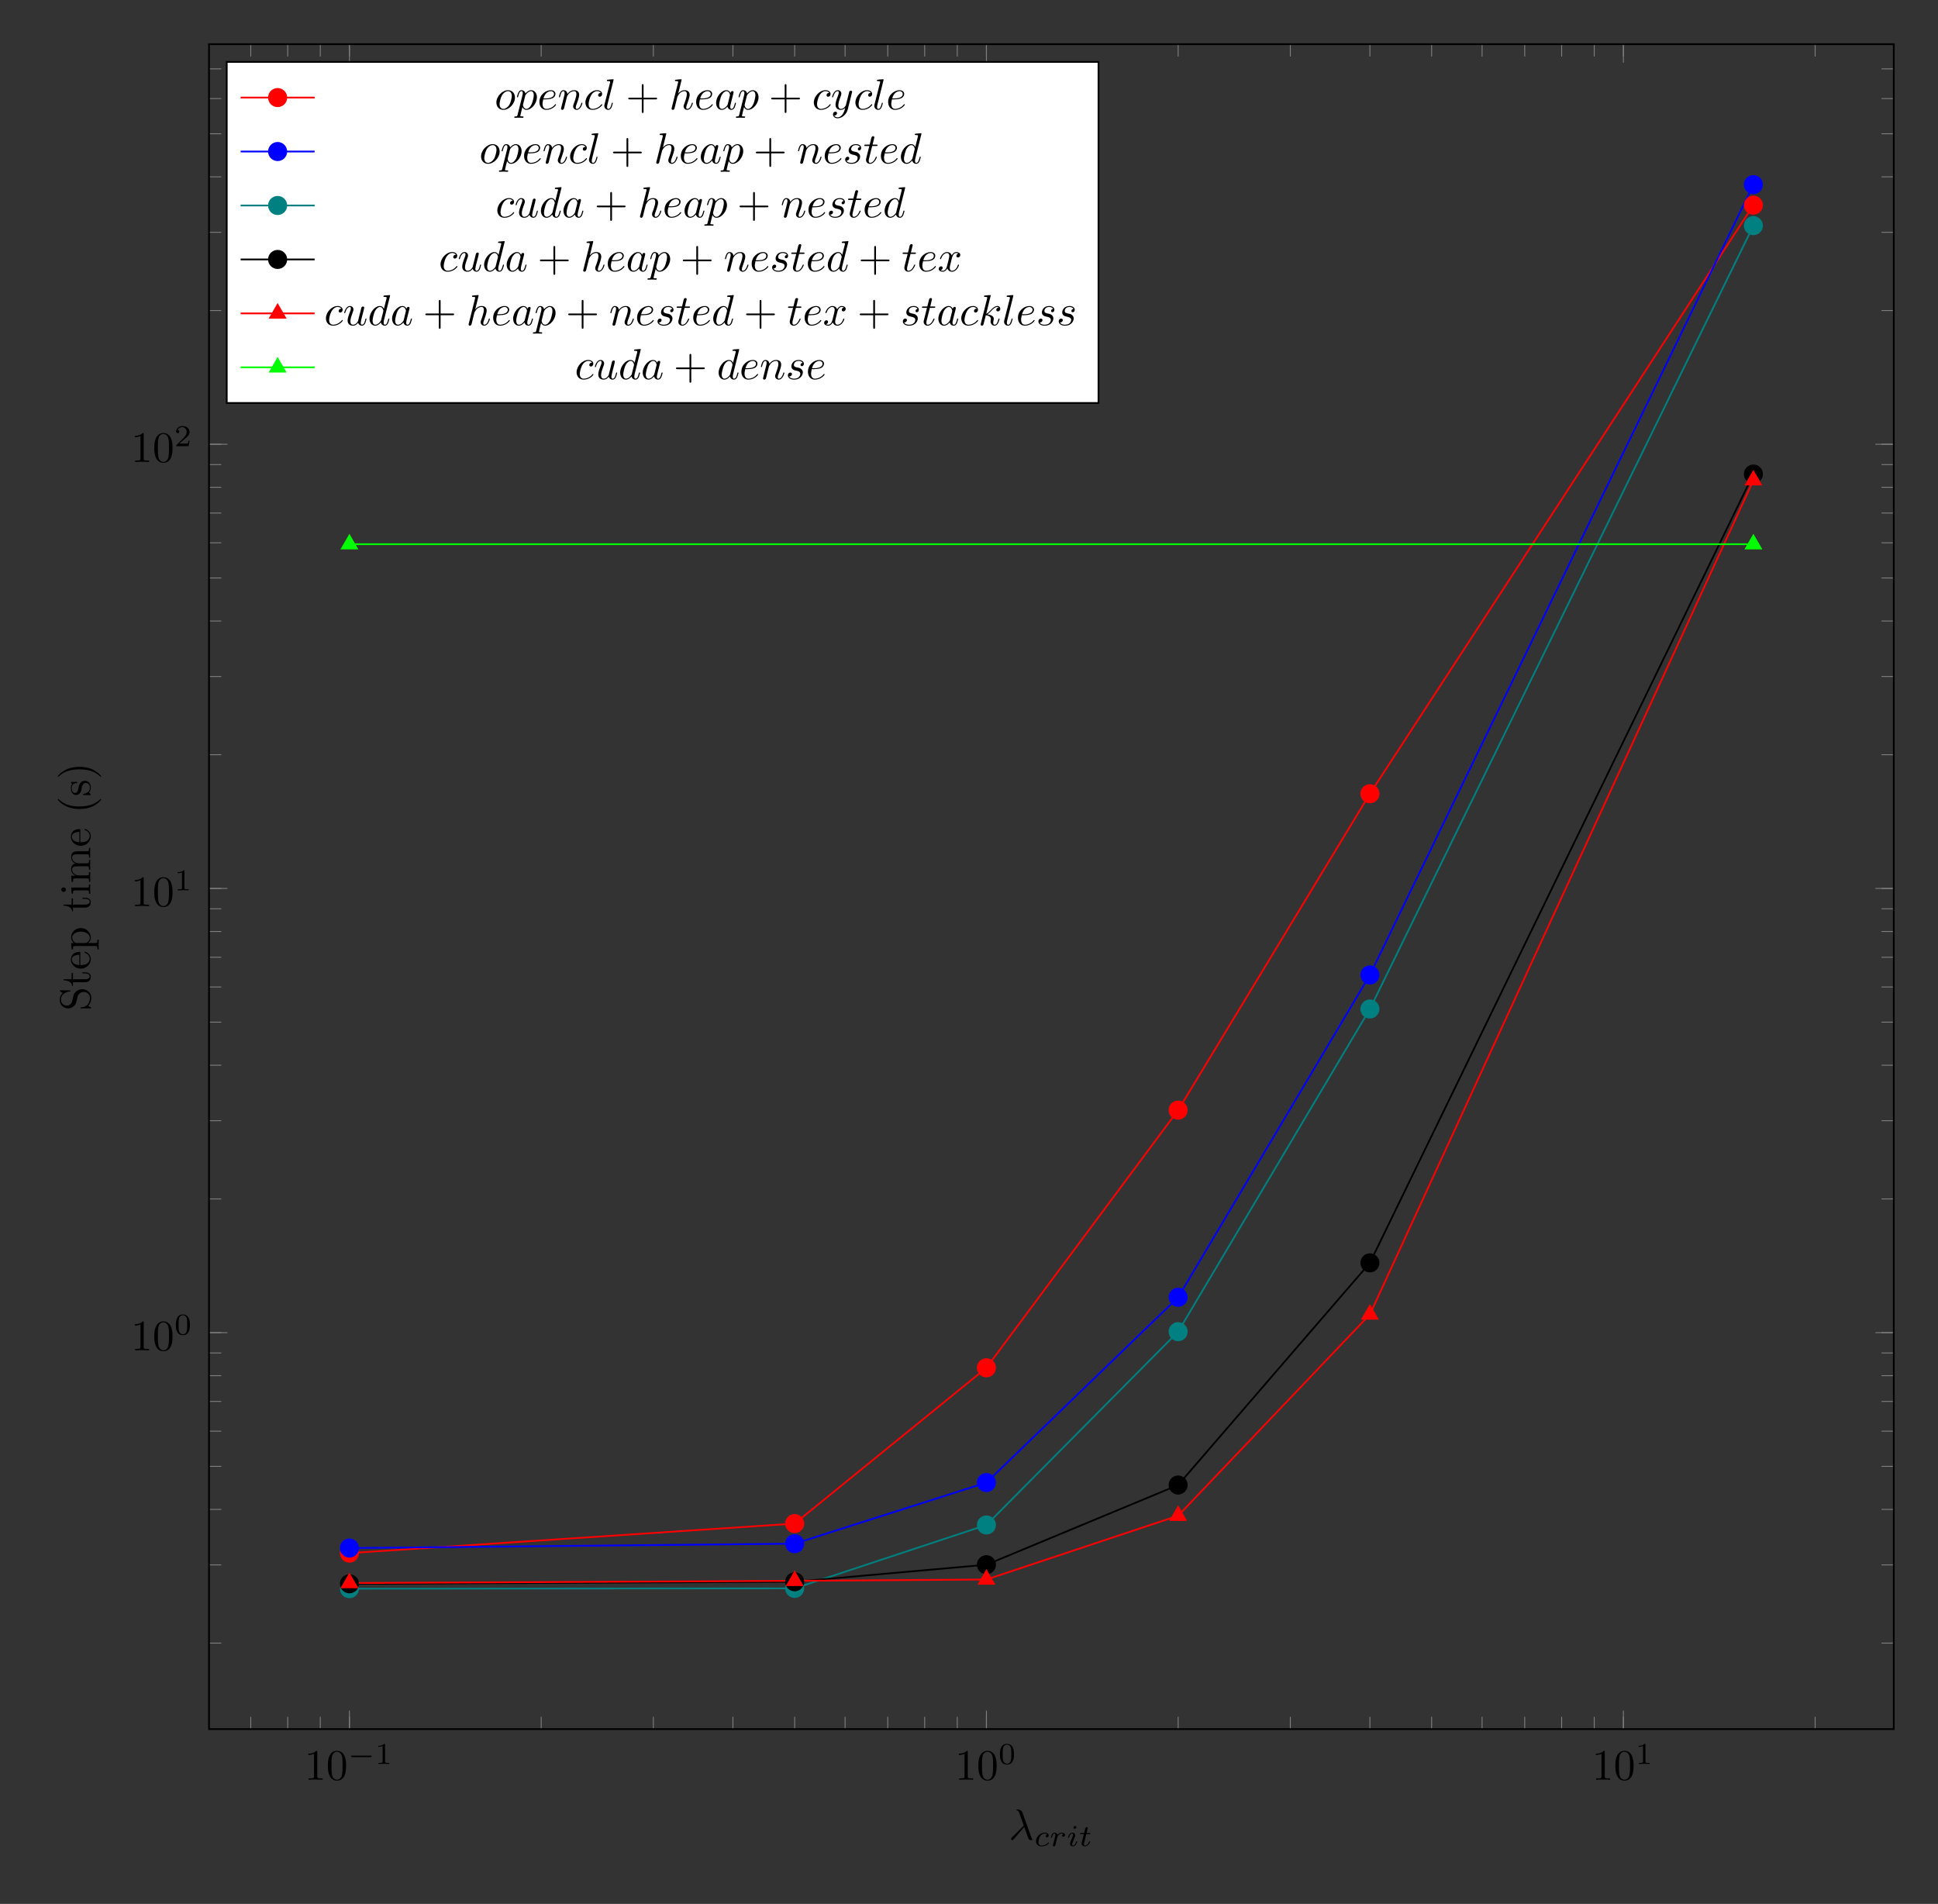 <?xml version="1.0" encoding="UTF-8"?>
<svg xmlns="http://www.w3.org/2000/svg" xmlns:xlink="http://www.w3.org/1999/xlink" width="445.362pt" height="437.498pt" viewBox="0 0 445.362 437.498" version="1.1">
<rect x="0" y="0" width="445.362" height="437.498" fill="#333333" stroke="none"/>
<defs>
<g>
<symbol overflow="visible" id="glyph0-0">
<path style="stroke:none;" d=""/>
</symbol>
<symbol overflow="visible" id="glyph0-1">
<path style="stroke:none;" d="M 2.938 -6.375 C 2.938 -6.625 2.938 -6.641 2.703 -6.641 C 2.078 -6 1.203 -6 0.891 -6 L 0.891 -5.688 C 1.094 -5.688 1.672 -5.688 2.188 -5.953 L 2.188 -0.781 C 2.188 -0.422 2.156 -0.312 1.266 -0.312 L 0.953 -0.312 L 0.953 0 C 1.297 -0.031 2.156 -0.031 2.562 -0.031 C 2.953 -0.031 3.828 -0.031 4.172 0 L 4.172 -0.312 L 3.859 -0.312 C 2.953 -0.312 2.938 -0.422 2.938 -0.781 Z M 2.938 -6.375 "/>
</symbol>
<symbol overflow="visible" id="glyph0-2">
<path style="stroke:none;" d="M 4.578 -3.188 C 4.578 -3.984 4.531 -4.781 4.188 -5.516 C 3.734 -6.484 2.906 -6.641 2.5 -6.641 C 1.891 -6.641 1.172 -6.375 0.75 -5.453 C 0.438 -4.766 0.391 -3.984 0.391 -3.188 C 0.391 -2.438 0.422 -1.547 0.844 -0.781 C 1.266 0.016 2 0.219 2.484 0.219 C 3.016 0.219 3.781 0.016 4.219 -0.938 C 4.531 -1.625 4.578 -2.406 4.578 -3.188 Z M 2.484 0 C 2.094 0 1.5 -0.25 1.328 -1.203 C 1.219 -1.797 1.219 -2.719 1.219 -3.312 C 1.219 -3.953 1.219 -4.609 1.297 -5.141 C 1.484 -6.328 2.234 -6.422 2.484 -6.422 C 2.812 -6.422 3.469 -6.234 3.656 -5.25 C 3.766 -4.688 3.766 -3.938 3.766 -3.312 C 3.766 -2.562 3.766 -1.891 3.656 -1.25 C 3.5 -0.297 2.938 0 2.484 0 Z M 2.484 0 "/>
</symbol>
<symbol overflow="visible" id="glyph0-3">
<path style="stroke:none;" d="M 4.078 -2.297 L 6.859 -2.297 C 7 -2.297 7.188 -2.297 7.188 -2.5 C 7.188 -2.688 7 -2.688 6.859 -2.688 L 4.078 -2.688 L 4.078 -5.484 C 4.078 -5.625 4.078 -5.812 3.875 -5.812 C 3.672 -5.812 3.672 -5.625 3.672 -5.484 L 3.672 -2.688 L 0.891 -2.688 C 0.75 -2.688 0.562 -2.688 0.562 -2.5 C 0.562 -2.297 0.75 -2.297 0.891 -2.297 L 3.672 -2.297 L 3.672 0.5 C 3.672 0.641 3.672 0.828 3.875 0.828 C 4.078 0.828 4.078 0.641 4.078 0.5 Z M 4.078 -2.297 "/>
</symbol>
<symbol overflow="visible" id="glyph1-0">
<path style="stroke:none;" d=""/>
</symbol>
<symbol overflow="visible" id="glyph1-1">
<path style="stroke:none;" d="M 5.188 -1.578 C 5.297 -1.578 5.469 -1.578 5.469 -1.734 C 5.469 -1.922 5.297 -1.922 5.188 -1.922 L 1.031 -1.922 C 0.922 -1.922 0.75 -1.922 0.75 -1.75 C 0.75 -1.578 0.906 -1.578 1.031 -1.578 Z M 5.188 -1.578 "/>
</symbol>
<symbol overflow="visible" id="glyph2-0">
<path style="stroke:none;" d=""/>
</symbol>
<symbol overflow="visible" id="glyph2-1">
<path style="stroke:none;" d="M 2.328 -4.438 C 2.328 -4.625 2.328 -4.625 2.125 -4.625 C 1.672 -4.188 1.047 -4.188 0.766 -4.188 L 0.766 -3.938 C 0.922 -3.938 1.391 -3.938 1.766 -4.125 L 1.766 -0.578 C 1.766 -0.344 1.766 -0.25 1.078 -0.25 L 0.812 -0.25 L 0.812 0 C 0.938 0 1.797 -0.031 2.047 -0.031 C 2.266 -0.031 3.141 0 3.297 0 L 3.297 -0.25 L 3.031 -0.25 C 2.328 -0.25 2.328 -0.344 2.328 -0.578 Z M 2.328 -4.438 "/>
</symbol>
<symbol overflow="visible" id="glyph2-2">
<path style="stroke:none;" d="M 3.594 -2.219 C 3.594 -2.984 3.5 -3.547 3.188 -4.031 C 2.969 -4.344 2.531 -4.625 1.984 -4.625 C 0.359 -4.625 0.359 -2.719 0.359 -2.219 C 0.359 -1.719 0.359 0.141 1.984 0.141 C 3.594 0.141 3.594 -1.719 3.594 -2.219 Z M 1.984 -0.062 C 1.656 -0.062 1.234 -0.25 1.094 -0.812 C 1 -1.219 1 -1.797 1 -2.312 C 1 -2.828 1 -3.359 1.094 -3.734 C 1.25 -4.281 1.688 -4.438 1.984 -4.438 C 2.359 -4.438 2.719 -4.203 2.844 -3.797 C 2.953 -3.422 2.969 -2.922 2.969 -2.312 C 2.969 -1.797 2.969 -1.281 2.875 -0.844 C 2.734 -0.203 2.266 -0.062 1.984 -0.062 Z M 1.984 -0.062 "/>
</symbol>
<symbol overflow="visible" id="glyph2-3">
<path style="stroke:none;" d="M 3.516 -1.266 L 3.281 -1.266 C 3.266 -1.109 3.188 -0.703 3.094 -0.641 C 3.047 -0.594 2.516 -0.594 2.406 -0.594 L 1.125 -0.594 C 1.859 -1.234 2.109 -1.438 2.516 -1.766 C 3.031 -2.172 3.516 -2.609 3.516 -3.266 C 3.516 -4.109 2.781 -4.625 1.891 -4.625 C 1.031 -4.625 0.438 -4.016 0.438 -3.375 C 0.438 -3.031 0.734 -2.984 0.812 -2.984 C 0.969 -2.984 1.172 -3.109 1.172 -3.359 C 1.172 -3.484 1.125 -3.734 0.766 -3.734 C 0.984 -4.219 1.453 -4.375 1.781 -4.375 C 2.484 -4.375 2.844 -3.828 2.844 -3.266 C 2.844 -2.656 2.406 -2.188 2.188 -1.938 L 0.516 -0.266 C 0.438 -0.203 0.438 -0.188 0.438 0 L 3.312 0 Z M 3.516 -1.266 "/>
</symbol>
<symbol overflow="visible" id="glyph3-0">
<path style="stroke:none;" d=""/>
</symbol>
<symbol overflow="visible" id="glyph3-1">
<path style="stroke:none;" d="M 3.562 -2.906 C 3.969 -1.859 4.453 -0.344 4.609 -0.109 C 4.766 0.109 4.859 0.109 5.141 0.109 L 5.359 0.109 C 5.453 0.094 5.469 0.047 5.469 0.016 C 5.469 -0.016 5.438 -0.047 5.406 -0.078 C 5.312 -0.188 5.25 -0.344 5.188 -0.531 L 3.156 -6.203 C 2.938 -6.781 2.406 -6.922 1.938 -6.922 C 1.891 -6.922 1.75 -6.922 1.75 -6.812 C 1.75 -6.734 1.828 -6.703 1.844 -6.703 C 2.172 -6.656 2.25 -6.594 2.5 -5.906 L 3.453 -3.203 L 0.703 -0.469 C 0.594 -0.344 0.531 -0.297 0.531 -0.156 C 0.531 0.016 0.672 0.125 0.828 0.125 C 0.984 0.125 1.078 0.016 1.156 -0.078 Z M 3.562 -2.906 "/>
</symbol>
<symbol overflow="visible" id="glyph3-2">
<path style="stroke:none;" d="M 4.672 -2.719 C 4.672 -3.766 3.984 -4.406 3.078 -4.406 C 1.75 -4.406 0.406 -2.984 0.406 -1.578 C 0.406 -0.594 1.078 0.109 2 0.109 C 3.328 0.109 4.672 -1.266 4.672 -2.719 Z M 2.016 -0.109 C 1.578 -0.109 1.141 -0.422 1.141 -1.203 C 1.141 -1.688 1.406 -2.766 1.719 -3.266 C 2.219 -4.031 2.797 -4.188 3.078 -4.188 C 3.656 -4.188 3.953 -3.703 3.953 -3.109 C 3.953 -2.719 3.75 -1.672 3.375 -1.031 C 3.016 -0.453 2.469 -0.109 2.016 -0.109 Z M 2.016 -0.109 "/>
</symbol>
<symbol overflow="visible" id="glyph3-3">
<path style="stroke:none;" d="M 0.453 1.219 C 0.375 1.562 0.344 1.625 -0.094 1.625 C -0.203 1.625 -0.312 1.625 -0.312 1.812 C -0.312 1.891 -0.266 1.938 -0.188 1.938 C 0.078 1.938 0.375 1.906 0.641 1.906 C 0.984 1.906 1.312 1.938 1.641 1.938 C 1.688 1.938 1.812 1.938 1.812 1.734 C 1.812 1.625 1.719 1.625 1.578 1.625 C 1.078 1.625 1.078 1.562 1.078 1.469 C 1.078 1.344 1.5 -0.281 1.562 -0.531 C 1.688 -0.234 1.969 0.109 2.484 0.109 C 3.641 0.109 4.891 -1.344 4.891 -2.812 C 4.891 -3.75 4.312 -4.406 3.562 -4.406 C 3.062 -4.406 2.578 -4.047 2.25 -3.656 C 2.156 -4.203 1.719 -4.406 1.359 -4.406 C 0.891 -4.406 0.703 -4.016 0.625 -3.844 C 0.438 -3.5 0.312 -2.906 0.312 -2.875 C 0.312 -2.766 0.406 -2.766 0.422 -2.766 C 0.531 -2.766 0.531 -2.781 0.594 -3 C 0.766 -3.703 0.969 -4.188 1.328 -4.188 C 1.5 -4.188 1.641 -4.109 1.641 -3.734 C 1.641 -3.5 1.609 -3.391 1.562 -3.219 Z M 2.203 -3.109 C 2.266 -3.375 2.547 -3.656 2.719 -3.812 C 3.078 -4.109 3.359 -4.188 3.531 -4.188 C 3.922 -4.188 4.172 -3.844 4.172 -3.25 C 4.172 -2.656 3.844 -1.516 3.656 -1.141 C 3.312 -0.438 2.844 -0.109 2.469 -0.109 C 1.812 -0.109 1.688 -0.938 1.688 -1 C 1.688 -1.016 1.688 -1.031 1.719 -1.156 Z M 2.203 -3.109 "/>
</symbol>
<symbol overflow="visible" id="glyph3-4">
<path style="stroke:none;" d="M 1.859 -2.297 C 2.156 -2.297 2.891 -2.328 3.391 -2.531 C 4.094 -2.828 4.141 -3.422 4.141 -3.562 C 4.141 -4 3.766 -4.406 3.078 -4.406 C 1.969 -4.406 0.453 -3.438 0.453 -1.688 C 0.453 -0.672 1.047 0.109 2.031 0.109 C 3.453 0.109 4.281 -0.953 4.281 -1.062 C 4.281 -1.125 4.234 -1.203 4.172 -1.203 C 4.109 -1.203 4.094 -1.172 4.031 -1.094 C 3.25 -0.109 2.156 -0.109 2.047 -0.109 C 1.266 -0.109 1.172 -0.953 1.172 -1.266 C 1.172 -1.391 1.188 -1.688 1.328 -2.297 Z M 1.391 -2.516 C 1.781 -4.031 2.812 -4.188 3.078 -4.188 C 3.531 -4.188 3.812 -3.891 3.812 -3.562 C 3.812 -2.516 2.219 -2.516 1.797 -2.516 Z M 1.391 -2.516 "/>
</symbol>
<symbol overflow="visible" id="glyph3-5">
<path style="stroke:none;" d="M 0.875 -0.594 C 0.844 -0.438 0.781 -0.203 0.781 -0.156 C 0.781 0.016 0.922 0.109 1.078 0.109 C 1.203 0.109 1.375 0.031 1.453 -0.172 C 1.453 -0.188 1.578 -0.656 1.641 -0.906 L 1.859 -1.797 C 1.906 -2.031 1.969 -2.25 2.031 -2.469 C 2.062 -2.641 2.141 -2.938 2.156 -2.969 C 2.297 -3.281 2.828 -4.188 3.781 -4.188 C 4.234 -4.188 4.312 -3.812 4.312 -3.484 C 4.312 -2.875 3.828 -1.594 3.672 -1.172 C 3.578 -0.938 3.562 -0.812 3.562 -0.703 C 3.562 -0.234 3.922 0.109 4.391 0.109 C 5.328 0.109 5.688 -1.344 5.688 -1.422 C 5.688 -1.531 5.609 -1.531 5.578 -1.531 C 5.469 -1.531 5.469 -1.5 5.422 -1.344 C 5.219 -0.672 4.891 -0.109 4.406 -0.109 C 4.234 -0.109 4.172 -0.203 4.172 -0.438 C 4.172 -0.688 4.25 -0.922 4.344 -1.141 C 4.531 -1.672 4.953 -2.766 4.953 -3.344 C 4.953 -4 4.531 -4.406 3.812 -4.406 C 2.906 -4.406 2.422 -3.766 2.25 -3.531 C 2.203 -4.094 1.797 -4.406 1.328 -4.406 C 0.875 -4.406 0.688 -4.016 0.594 -3.844 C 0.422 -3.5 0.297 -2.906 0.297 -2.875 C 0.297 -2.766 0.391 -2.766 0.406 -2.766 C 0.516 -2.766 0.516 -2.781 0.578 -3 C 0.75 -3.703 0.953 -4.188 1.312 -4.188 C 1.5 -4.188 1.609 -4.062 1.609 -3.734 C 1.609 -3.516 1.578 -3.406 1.453 -2.891 Z M 0.875 -0.594 "/>
</symbol>
<symbol overflow="visible" id="glyph3-6">
<path style="stroke:none;" d="M 3.953 -3.781 C 3.781 -3.781 3.656 -3.781 3.516 -3.656 C 3.344 -3.5 3.328 -3.328 3.328 -3.266 C 3.328 -3.016 3.516 -2.906 3.703 -2.906 C 3.984 -2.906 4.25 -3.156 4.25 -3.547 C 4.25 -4.031 3.781 -4.406 3.078 -4.406 C 1.734 -4.406 0.406 -2.984 0.406 -1.578 C 0.406 -0.672 0.984 0.109 2.031 0.109 C 3.453 0.109 4.281 -0.953 4.281 -1.062 C 4.281 -1.125 4.234 -1.203 4.172 -1.203 C 4.109 -1.203 4.094 -1.172 4.031 -1.094 C 3.25 -0.109 2.156 -0.109 2.047 -0.109 C 1.422 -0.109 1.141 -0.594 1.141 -1.203 C 1.141 -1.609 1.344 -2.578 1.688 -3.188 C 2 -3.766 2.547 -4.188 3.094 -4.188 C 3.422 -4.188 3.812 -4.062 3.953 -3.781 Z M 3.953 -3.781 "/>
</symbol>
<symbol overflow="visible" id="glyph3-7">
<path style="stroke:none;" d="M 2.578 -6.812 C 2.578 -6.812 2.578 -6.922 2.438 -6.922 C 2.219 -6.922 1.484 -6.844 1.219 -6.812 C 1.141 -6.812 1.031 -6.797 1.031 -6.609 C 1.031 -6.5 1.141 -6.5 1.281 -6.5 C 1.766 -6.5 1.781 -6.406 1.781 -6.328 L 1.75 -6.125 L 0.484 -1.141 C 0.453 -1.031 0.438 -0.969 0.438 -0.812 C 0.438 -0.234 0.875 0.109 1.344 0.109 C 1.672 0.109 1.922 -0.094 2.094 -0.453 C 2.266 -0.828 2.391 -1.406 2.391 -1.422 C 2.391 -1.531 2.297 -1.531 2.266 -1.531 C 2.172 -1.531 2.156 -1.484 2.141 -1.344 C 1.969 -0.703 1.781 -0.109 1.375 -0.109 C 1.078 -0.109 1.078 -0.422 1.078 -0.562 C 1.078 -0.812 1.094 -0.859 1.141 -1.047 Z M 2.578 -6.812 "/>
</symbol>
<symbol overflow="visible" id="glyph3-8">
<path style="stroke:none;" d="M 2.859 -6.812 C 2.859 -6.812 2.859 -6.922 2.734 -6.922 C 2.5 -6.922 1.781 -6.844 1.516 -6.812 C 1.438 -6.812 1.328 -6.797 1.328 -6.625 C 1.328 -6.5 1.422 -6.5 1.562 -6.5 C 2.047 -6.5 2.062 -6.438 2.062 -6.328 L 2.031 -6.125 L 0.594 -0.391 C 0.547 -0.25 0.547 -0.234 0.547 -0.172 C 0.547 0.062 0.75 0.109 0.844 0.109 C 1 0.109 1.156 -0.016 1.203 -0.156 L 1.391 -0.906 L 1.609 -1.797 C 1.672 -2.031 1.734 -2.25 1.781 -2.469 C 1.797 -2.531 1.891 -2.859 1.891 -2.922 C 1.922 -3.016 2.234 -3.562 2.578 -3.844 C 2.797 -4 3.094 -4.188 3.531 -4.188 C 3.953 -4.188 4.062 -3.844 4.062 -3.484 C 4.062 -2.953 3.688 -1.859 3.453 -1.25 C 3.375 -1.031 3.312 -0.906 3.312 -0.703 C 3.312 -0.234 3.672 0.109 4.141 0.109 C 5.078 0.109 5.438 -1.344 5.438 -1.422 C 5.438 -1.531 5.359 -1.531 5.328 -1.531 C 5.219 -1.531 5.219 -1.5 5.172 -1.344 C 5.031 -0.812 4.703 -0.109 4.156 -0.109 C 3.984 -0.109 3.922 -0.203 3.922 -0.438 C 3.922 -0.688 4 -0.922 4.094 -1.141 C 4.25 -1.578 4.703 -2.766 4.703 -3.344 C 4.703 -3.984 4.312 -4.406 3.562 -4.406 C 2.938 -4.406 2.453 -4.094 2.078 -3.641 Z M 2.859 -6.812 "/>
</symbol>
<symbol overflow="visible" id="glyph3-9">
<path style="stroke:none;" d="M 3.719 -3.766 C 3.531 -4.141 3.25 -4.406 2.797 -4.406 C 1.641 -4.406 0.406 -2.938 0.406 -1.484 C 0.406 -0.547 0.953 0.109 1.719 0.109 C 1.922 0.109 2.422 0.062 3.016 -0.641 C 3.094 -0.219 3.453 0.109 3.922 0.109 C 4.281 0.109 4.5 -0.125 4.672 -0.438 C 4.828 -0.797 4.969 -1.406 4.969 -1.422 C 4.969 -1.531 4.875 -1.531 4.844 -1.531 C 4.75 -1.531 4.734 -1.484 4.703 -1.344 C 4.531 -0.703 4.359 -0.109 3.953 -0.109 C 3.672 -0.109 3.656 -0.375 3.656 -0.562 C 3.656 -0.781 3.672 -0.875 3.781 -1.312 C 3.891 -1.719 3.906 -1.828 4 -2.203 L 4.359 -3.594 C 4.422 -3.875 4.422 -3.891 4.422 -3.938 C 4.422 -4.109 4.312 -4.203 4.141 -4.203 C 3.891 -4.203 3.75 -3.984 3.719 -3.766 Z M 3.078 -1.188 C 3.016 -1 3.016 -0.984 2.875 -0.812 C 2.438 -0.266 2.031 -0.109 1.75 -0.109 C 1.25 -0.109 1.109 -0.656 1.109 -1.047 C 1.109 -1.547 1.422 -2.766 1.656 -3.234 C 1.969 -3.812 2.406 -4.188 2.812 -4.188 C 3.453 -4.188 3.594 -3.375 3.594 -3.312 C 3.594 -3.25 3.578 -3.188 3.562 -3.141 Z M 3.078 -1.188 "/>
</symbol>
<symbol overflow="visible" id="glyph3-10">
<path style="stroke:none;" d="M 4.844 -3.797 C 4.891 -3.938 4.891 -3.953 4.891 -4.031 C 4.891 -4.203 4.75 -4.297 4.594 -4.297 C 4.5 -4.297 4.344 -4.234 4.25 -4.094 C 4.234 -4.031 4.141 -3.734 4.109 -3.547 C 4.031 -3.297 3.969 -3.016 3.906 -2.75 L 3.453 -0.953 C 3.422 -0.812 2.984 -0.109 2.328 -0.109 C 1.828 -0.109 1.719 -0.547 1.719 -0.922 C 1.719 -1.375 1.891 -2 2.219 -2.875 C 2.375 -3.281 2.422 -3.391 2.422 -3.594 C 2.422 -4.031 2.109 -4.406 1.609 -4.406 C 0.656 -4.406 0.297 -2.953 0.297 -2.875 C 0.297 -2.766 0.391 -2.766 0.406 -2.766 C 0.516 -2.766 0.516 -2.797 0.562 -2.953 C 0.844 -3.891 1.234 -4.188 1.578 -4.188 C 1.656 -4.188 1.828 -4.188 1.828 -3.875 C 1.828 -3.625 1.719 -3.359 1.656 -3.172 C 1.25 -2.109 1.078 -1.547 1.078 -1.078 C 1.078 -0.188 1.703 0.109 2.297 0.109 C 2.688 0.109 3.016 -0.062 3.297 -0.344 C 3.172 0.172 3.047 0.672 2.656 1.203 C 2.391 1.531 2.016 1.828 1.562 1.828 C 1.422 1.828 0.969 1.797 0.797 1.406 C 0.953 1.406 1.094 1.406 1.219 1.281 C 1.328 1.203 1.422 1.062 1.422 0.875 C 1.422 0.562 1.156 0.531 1.062 0.531 C 0.828 0.531 0.5 0.688 0.5 1.172 C 0.5 1.672 0.938 2.047 1.562 2.047 C 2.578 2.047 3.609 1.141 3.891 0.016 Z M 4.844 -3.797 "/>
</symbol>
<symbol overflow="visible" id="glyph3-11">
<path style="stroke:none;" d="M 3.891 -3.734 C 3.625 -3.719 3.422 -3.5 3.422 -3.281 C 3.422 -3.141 3.516 -2.984 3.734 -2.984 C 3.953 -2.984 4.188 -3.156 4.188 -3.547 C 4.188 -4 3.766 -4.406 3 -4.406 C 1.688 -4.406 1.312 -3.391 1.312 -2.953 C 1.312 -2.172 2.047 -2.031 2.344 -1.969 C 2.859 -1.859 3.375 -1.75 3.375 -1.203 C 3.375 -0.953 3.156 -0.109 1.953 -0.109 C 1.812 -0.109 1.047 -0.109 0.812 -0.641 C 1.203 -0.594 1.453 -0.891 1.453 -1.172 C 1.453 -1.391 1.281 -1.516 1.078 -1.516 C 0.812 -1.516 0.516 -1.312 0.516 -0.859 C 0.516 -0.297 1.094 0.109 1.938 0.109 C 3.562 0.109 3.953 -1.094 3.953 -1.547 C 3.953 -1.906 3.766 -2.156 3.641 -2.266 C 3.375 -2.547 3.078 -2.609 2.641 -2.688 C 2.281 -2.766 1.891 -2.844 1.891 -3.297 C 1.891 -3.578 2.125 -4.188 3 -4.188 C 3.25 -4.188 3.75 -4.109 3.891 -3.734 Z M 3.891 -3.734 "/>
</symbol>
<symbol overflow="visible" id="glyph3-12">
<path style="stroke:none;" d="M 2.047 -3.984 L 2.984 -3.984 C 3.188 -3.984 3.297 -3.984 3.297 -4.188 C 3.297 -4.297 3.188 -4.297 3.016 -4.297 L 2.141 -4.297 C 2.5 -5.719 2.547 -5.906 2.547 -5.969 C 2.547 -6.141 2.422 -6.234 2.25 -6.234 C 2.219 -6.234 1.938 -6.234 1.859 -5.875 L 1.469 -4.297 L 0.531 -4.297 C 0.328 -4.297 0.234 -4.297 0.234 -4.109 C 0.234 -3.984 0.312 -3.984 0.516 -3.984 L 1.391 -3.984 C 0.672 -1.156 0.625 -0.984 0.625 -0.812 C 0.625 -0.266 1 0.109 1.547 0.109 C 2.562 0.109 3.125 -1.344 3.125 -1.422 C 3.125 -1.531 3.047 -1.531 3.016 -1.531 C 2.922 -1.531 2.906 -1.5 2.859 -1.391 C 2.438 -0.344 1.906 -0.109 1.562 -0.109 C 1.359 -0.109 1.25 -0.234 1.25 -0.562 C 1.25 -0.812 1.281 -0.875 1.312 -1.047 Z M 2.047 -3.984 "/>
</symbol>
<symbol overflow="visible" id="glyph3-13">
<path style="stroke:none;" d="M 5.141 -6.812 C 5.141 -6.812 5.141 -6.922 5.016 -6.922 C 4.859 -6.922 3.922 -6.828 3.75 -6.812 C 3.672 -6.797 3.609 -6.75 3.609 -6.625 C 3.609 -6.5 3.703 -6.5 3.844 -6.5 C 4.328 -6.5 4.344 -6.438 4.344 -6.328 L 4.312 -6.125 L 3.719 -3.766 C 3.531 -4.141 3.25 -4.406 2.797 -4.406 C 1.641 -4.406 0.406 -2.938 0.406 -1.484 C 0.406 -0.547 0.953 0.109 1.719 0.109 C 1.922 0.109 2.422 0.062 3.016 -0.641 C 3.094 -0.219 3.453 0.109 3.922 0.109 C 4.281 0.109 4.5 -0.125 4.672 -0.438 C 4.828 -0.797 4.969 -1.406 4.969 -1.422 C 4.969 -1.531 4.875 -1.531 4.844 -1.531 C 4.75 -1.531 4.734 -1.484 4.703 -1.344 C 4.531 -0.703 4.359 -0.109 3.953 -0.109 C 3.672 -0.109 3.656 -0.375 3.656 -0.562 C 3.656 -0.812 3.672 -0.875 3.703 -1.047 Z M 3.078 -1.188 C 3.016 -1 3.016 -0.984 2.875 -0.812 C 2.438 -0.266 2.031 -0.109 1.75 -0.109 C 1.25 -0.109 1.109 -0.656 1.109 -1.047 C 1.109 -1.547 1.422 -2.766 1.656 -3.234 C 1.969 -3.812 2.406 -4.188 2.812 -4.188 C 3.453 -4.188 3.594 -3.375 3.594 -3.312 C 3.594 -3.25 3.578 -3.188 3.562 -3.141 Z M 3.078 -1.188 "/>
</symbol>
<symbol overflow="visible" id="glyph3-14">
<path style="stroke:none;" d="M 3.484 -0.562 C 3.594 -0.156 3.953 0.109 4.375 0.109 C 4.719 0.109 4.953 -0.125 5.109 -0.438 C 5.281 -0.797 5.406 -1.406 5.406 -1.422 C 5.406 -1.531 5.328 -1.531 5.297 -1.531 C 5.188 -1.531 5.188 -1.484 5.156 -1.344 C 5.016 -0.781 4.828 -0.109 4.406 -0.109 C 4.203 -0.109 4.094 -0.234 4.094 -0.562 C 4.094 -0.781 4.219 -1.25 4.297 -1.609 L 4.578 -2.688 C 4.609 -2.828 4.703 -3.203 4.75 -3.359 C 4.797 -3.594 4.891 -3.969 4.891 -4.031 C 4.891 -4.203 4.75 -4.297 4.609 -4.297 C 4.562 -4.297 4.297 -4.281 4.219 -3.953 C 4.031 -3.219 3.594 -1.469 3.469 -0.953 C 3.453 -0.906 3.062 -0.109 2.328 -0.109 C 1.812 -0.109 1.719 -0.562 1.719 -0.922 C 1.719 -1.484 2 -2.266 2.25 -2.953 C 2.375 -3.266 2.422 -3.406 2.422 -3.594 C 2.422 -4.031 2.109 -4.406 1.609 -4.406 C 0.656 -4.406 0.297 -2.953 0.297 -2.875 C 0.297 -2.766 0.391 -2.766 0.406 -2.766 C 0.516 -2.766 0.516 -2.797 0.562 -2.953 C 0.812 -3.812 1.203 -4.188 1.578 -4.188 C 1.672 -4.188 1.828 -4.172 1.828 -3.859 C 1.828 -3.625 1.719 -3.328 1.656 -3.188 C 1.281 -2.188 1.078 -1.578 1.078 -1.094 C 1.078 -0.141 1.766 0.109 2.297 0.109 C 2.953 0.109 3.312 -0.344 3.484 -0.562 Z M 3.484 -0.562 "/>
</symbol>
<symbol overflow="visible" id="glyph3-15">
<path style="stroke:none;" d="M 3.328 -3.016 C 3.391 -3.266 3.625 -4.188 4.312 -4.188 C 4.359 -4.188 4.609 -4.188 4.812 -4.062 C 4.531 -4 4.344 -3.766 4.344 -3.516 C 4.344 -3.359 4.453 -3.172 4.719 -3.172 C 4.938 -3.172 5.25 -3.344 5.25 -3.75 C 5.25 -4.266 4.672 -4.406 4.328 -4.406 C 3.75 -4.406 3.406 -3.875 3.281 -3.656 C 3.031 -4.312 2.5 -4.406 2.203 -4.406 C 1.172 -4.406 0.594 -3.125 0.594 -2.875 C 0.594 -2.766 0.703 -2.766 0.719 -2.766 C 0.797 -2.766 0.828 -2.797 0.844 -2.875 C 1.188 -3.938 1.844 -4.188 2.188 -4.188 C 2.375 -4.188 2.719 -4.094 2.719 -3.516 C 2.719 -3.203 2.547 -2.547 2.188 -1.141 C 2.031 -0.531 1.672 -0.109 1.234 -0.109 C 1.172 -0.109 0.953 -0.109 0.734 -0.234 C 0.984 -0.297 1.203 -0.5 1.203 -0.781 C 1.203 -1.047 0.984 -1.125 0.844 -1.125 C 0.531 -1.125 0.297 -0.875 0.297 -0.547 C 0.297 -0.094 0.781 0.109 1.219 0.109 C 1.891 0.109 2.25 -0.594 2.266 -0.641 C 2.391 -0.281 2.75 0.109 3.344 0.109 C 4.375 0.109 4.938 -1.172 4.938 -1.422 C 4.938 -1.531 4.859 -1.531 4.828 -1.531 C 4.734 -1.531 4.719 -1.484 4.688 -1.422 C 4.359 -0.344 3.688 -0.109 3.375 -0.109 C 2.984 -0.109 2.828 -0.422 2.828 -0.766 C 2.828 -0.984 2.875 -1.203 2.984 -1.641 Z M 3.328 -3.016 "/>
</symbol>
<symbol overflow="visible" id="glyph3-16">
<path style="stroke:none;" d="M 2.859 -6.812 C 2.859 -6.812 2.859 -6.922 2.734 -6.922 C 2.5 -6.922 1.781 -6.844 1.516 -6.812 C 1.438 -6.812 1.328 -6.797 1.328 -6.625 C 1.328 -6.5 1.422 -6.5 1.562 -6.5 C 2.047 -6.5 2.062 -6.438 2.062 -6.328 L 2.031 -6.125 L 0.594 -0.391 C 0.547 -0.25 0.547 -0.234 0.547 -0.172 C 0.547 0.062 0.75 0.109 0.844 0.109 C 0.969 0.109 1.109 0.016 1.172 -0.094 C 1.219 -0.188 1.672 -2.031 1.734 -2.281 C 2.078 -2.25 2.891 -2.094 2.891 -1.438 C 2.891 -1.359 2.891 -1.328 2.859 -1.219 C 2.844 -1.109 2.828 -0.984 2.828 -0.875 C 2.828 -0.297 3.219 0.109 3.734 0.109 C 4.031 0.109 4.312 -0.047 4.531 -0.422 C 4.781 -0.859 4.891 -1.406 4.891 -1.422 C 4.891 -1.531 4.797 -1.531 4.766 -1.531 C 4.672 -1.531 4.656 -1.484 4.625 -1.344 C 4.422 -0.625 4.203 -0.109 3.766 -0.109 C 3.562 -0.109 3.438 -0.219 3.438 -0.578 C 3.438 -0.75 3.484 -0.984 3.516 -1.141 C 3.562 -1.312 3.562 -1.344 3.562 -1.453 C 3.562 -2.094 2.938 -2.375 2.078 -2.5 C 2.391 -2.672 2.719 -2.984 2.938 -3.234 C 3.422 -3.766 3.875 -4.188 4.359 -4.188 C 4.422 -4.188 4.438 -4.188 4.453 -4.172 C 4.578 -4.156 4.578 -4.156 4.672 -4.094 C 4.688 -4.094 4.688 -4.078 4.703 -4.062 C 4.234 -4.031 4.141 -3.641 4.141 -3.516 C 4.141 -3.359 4.25 -3.172 4.516 -3.172 C 4.781 -3.172 5.062 -3.391 5.062 -3.781 C 5.062 -4.078 4.828 -4.406 4.391 -4.406 C 4.109 -4.406 3.656 -4.328 2.938 -3.531 C 2.594 -3.156 2.203 -2.75 1.828 -2.609 Z M 2.859 -6.812 "/>
</symbol>
<symbol overflow="visible" id="glyph4-0">
<path style="stroke:none;" d=""/>
</symbol>
<symbol overflow="visible" id="glyph4-1">
<path style="stroke:none;" d="M 3.047 -2.672 C 2.797 -2.625 2.703 -2.438 2.703 -2.281 C 2.703 -2.094 2.844 -2.016 2.969 -2.016 C 3.125 -2.016 3.359 -2.125 3.359 -2.469 C 3.359 -2.938 2.828 -3.078 2.453 -3.078 C 1.406 -3.078 0.438 -2.109 0.438 -1.141 C 0.438 -0.547 0.844 0.062 1.719 0.062 C 2.906 0.062 3.453 -0.625 3.453 -0.719 C 3.453 -0.766 3.391 -0.844 3.328 -0.844 C 3.297 -0.844 3.281 -0.828 3.219 -0.766 C 2.672 -0.125 1.859 -0.125 1.734 -0.125 C 1.234 -0.125 1.016 -0.469 1.016 -0.906 C 1.016 -1.094 1.109 -1.859 1.469 -2.344 C 1.734 -2.688 2.094 -2.875 2.453 -2.875 C 2.547 -2.875 2.875 -2.859 3.047 -2.672 Z M 3.047 -2.672 "/>
</symbol>
<symbol overflow="visible" id="glyph4-2">
<path style="stroke:none;" d="M 1.641 -1.406 C 1.641 -1.453 1.812 -2.078 1.812 -2.109 C 1.828 -2.172 2.031 -2.516 2.266 -2.688 C 2.328 -2.734 2.516 -2.875 2.828 -2.875 C 2.891 -2.875 3.062 -2.875 3.203 -2.781 C 2.984 -2.719 2.906 -2.516 2.906 -2.391 C 2.906 -2.25 3.016 -2.141 3.172 -2.141 C 3.344 -2.141 3.562 -2.266 3.562 -2.562 C 3.562 -2.922 3.188 -3.078 2.828 -3.078 C 2.469 -3.078 2.156 -2.922 1.844 -2.578 C 1.719 -3 1.297 -3.078 1.125 -3.078 C 0.875 -3.078 0.703 -2.906 0.578 -2.719 C 0.422 -2.453 0.328 -2.047 0.328 -2 C 0.328 -1.922 0.422 -1.922 0.453 -1.922 C 0.547 -1.922 0.547 -1.938 0.594 -2.125 C 0.703 -2.547 0.844 -2.875 1.109 -2.875 C 1.297 -2.875 1.344 -2.719 1.344 -2.531 C 1.344 -2.406 1.281 -2.141 1.219 -1.953 C 1.172 -1.766 1.109 -1.484 1.078 -1.328 L 0.844 -0.438 C 0.828 -0.344 0.781 -0.172 0.781 -0.156 C 0.781 0 0.906 0.062 1.016 0.062 C 1.125 0.062 1.266 0 1.312 -0.125 C 1.328 -0.172 1.406 -0.484 1.453 -0.656 Z M 1.641 -1.406 "/>
</symbol>
<symbol overflow="visible" id="glyph4-3">
<path style="stroke:none;" d="M 2.266 -4.359 C 2.266 -4.469 2.172 -4.625 1.984 -4.625 C 1.797 -4.625 1.594 -4.438 1.594 -4.234 C 1.594 -4.125 1.672 -3.969 1.875 -3.969 C 2.062 -3.969 2.266 -4.172 2.266 -4.359 Z M 0.844 -0.812 C 0.812 -0.719 0.781 -0.641 0.781 -0.516 C 0.781 -0.188 1.047 0.062 1.438 0.062 C 2.125 0.062 2.438 -0.891 2.438 -1 C 2.438 -1.094 2.344 -1.094 2.328 -1.094 C 2.234 -1.094 2.219 -1.047 2.188 -0.969 C 2.031 -0.406 1.734 -0.125 1.453 -0.125 C 1.312 -0.125 1.281 -0.219 1.281 -0.375 C 1.281 -0.531 1.328 -0.656 1.391 -0.812 C 1.469 -1 1.547 -1.188 1.609 -1.375 C 1.672 -1.547 1.938 -2.172 1.953 -2.266 C 1.984 -2.328 2 -2.406 2 -2.484 C 2 -2.812 1.719 -3.078 1.344 -3.078 C 0.641 -3.078 0.328 -2.125 0.328 -2 C 0.328 -1.922 0.422 -1.922 0.453 -1.922 C 0.547 -1.922 0.547 -1.953 0.578 -2.031 C 0.75 -2.625 1.062 -2.875 1.312 -2.875 C 1.422 -2.875 1.484 -2.828 1.484 -2.641 C 1.484 -2.469 1.453 -2.375 1.281 -1.938 Z M 0.844 -0.812 "/>
</symbol>
<symbol overflow="visible" id="glyph4-4">
<path style="stroke:none;" d="M 1.719 -2.75 L 2.422 -2.75 C 2.562 -2.75 2.641 -2.75 2.641 -2.906 C 2.641 -3 2.562 -3 2.438 -3 L 1.781 -3 L 2.031 -4.031 C 2.047 -4.062 2.062 -4.109 2.062 -4.125 C 2.062 -4.266 1.953 -4.359 1.812 -4.359 C 1.641 -4.359 1.547 -4.234 1.484 -4.062 C 1.438 -3.875 1.531 -4.219 1.219 -3 L 0.516 -3 C 0.391 -3 0.297 -3 0.297 -2.844 C 0.297 -2.75 0.375 -2.75 0.5 -2.75 L 1.156 -2.75 L 0.75 -1.109 C 0.703 -0.938 0.641 -0.688 0.641 -0.594 C 0.641 -0.188 1 0.062 1.391 0.062 C 2.172 0.062 2.609 -0.906 2.609 -1 C 2.609 -1.094 2.516 -1.094 2.5 -1.094 C 2.406 -1.094 2.406 -1.078 2.344 -0.953 C 2.156 -0.516 1.797 -0.125 1.422 -0.125 C 1.266 -0.125 1.172 -0.219 1.172 -0.469 C 1.172 -0.531 1.203 -0.688 1.219 -0.75 Z M 1.719 -2.75 "/>
</symbol>
<symbol overflow="visible" id="glyph5-0">
<path style="stroke:none;" d=""/>
</symbol>
<symbol overflow="visible" id="glyph5-1">
<path style="stroke:none;" d="M -3.875 -3.484 L -4.172 -2.203 C -4.328 -1.578 -4.859 -1.203 -5.438 -1.203 C -6.141 -1.203 -6.75 -1.734 -6.75 -2.516 C -6.75 -4.172 -5.109 -4.391 -4.672 -4.453 C -4.609 -4.469 -4.547 -4.469 -4.547 -4.578 C -4.547 -4.703 -4.594 -4.703 -4.781 -4.703 L -6.781 -4.703 C -6.953 -4.703 -7.031 -4.703 -7.031 -4.594 C -7.031 -4.531 -7.016 -4.516 -6.891 -4.453 L -6.328 -4.094 C -6.625 -3.797 -7.031 -3.391 -7.031 -2.5 C -7.031 -1.391 -6.156 -0.562 -5.094 -0.562 C -4.266 -0.562 -3.531 -1.094 -3.266 -1.859 C -3.234 -1.969 -3.109 -2.484 -2.938 -3.188 C -2.875 -3.453 -2.797 -3.75 -2.438 -4.031 C -2.172 -4.234 -1.844 -4.344 -1.516 -4.344 C -0.812 -4.344 -0.094 -3.844 -0.094 -3 C -0.094 -2.719 -0.141 -1.953 -0.625 -1.422 C -1.172 -0.844 -1.797 -0.812 -2.156 -0.812 C -2.266 -0.797 -2.266 -0.719 -2.266 -0.688 C -2.266 -0.562 -2.188 -0.562 -2.016 -0.562 L -0.016 -0.562 C 0.156 -0.562 0.219 -0.562 0.219 -0.672 C 0.219 -0.734 0.203 -0.75 0.094 -0.812 C 0.078 -0.812 0.047 -0.844 -0.484 -1.172 C -0.141 -1.484 0.219 -2.125 0.219 -3.016 C 0.219 -4.172 -0.75 -4.969 -1.859 -4.969 C -2.844 -4.969 -3.672 -4.312 -3.875 -3.484 Z M -3.875 -3.484 "/>
</symbol>
<symbol overflow="visible" id="glyph5-2">
<path style="stroke:none;" d="M -3.984 -1.719 L -3.984 -3.156 L -4.297 -3.156 L -4.297 -1.719 L -6.125 -1.719 L -6.125 -1.469 C -5.312 -1.469 -4.25 -1.172 -4.203 -0.188 L -3.984 -0.188 L -3.984 -1.031 L -1.234 -1.031 C -0.016 -1.031 0.109 -1.969 0.109 -2.328 C 0.109 -3.031 -0.594 -3.312 -1.234 -3.312 L -1.797 -3.312 L -1.797 -3.062 L -1.25 -3.062 C -0.516 -3.062 -0.141 -2.766 -0.141 -2.391 C -0.141 -1.719 -1.047 -1.719 -1.219 -1.719 Z M -3.984 -1.719 "/>
</symbol>
<symbol overflow="visible" id="glyph5-3">
<path style="stroke:none;" d="M -2.516 -1.109 C -4 -1.172 -4.25 -2.016 -4.25 -2.359 C -4.25 -3.375 -2.906 -3.484 -2.516 -3.484 Z M -2.297 -1.109 L -2.297 -3.891 C -2.297 -4.109 -2.297 -4.141 -2.516 -4.141 C -3.5 -4.141 -4.469 -3.594 -4.469 -2.359 C -4.469 -1.203 -3.438 -0.281 -2.188 -0.281 C -0.859 -0.281 0.109 -1.328 0.109 -2.469 C 0.109 -3.688 -1 -4.141 -1.188 -4.141 C -1.281 -4.141 -1.312 -4.062 -1.312 -4 C -1.312 -3.922 -1.25 -3.891 -1.172 -3.875 C -0.141 -3.531 -0.141 -2.625 -0.141 -2.531 C -0.141 -2.031 -0.438 -1.641 -0.812 -1.406 C -1.281 -1.109 -1.938 -1.109 -2.297 -1.109 Z M -2.297 -1.109 "/>
</symbol>
<symbol overflow="visible" id="glyph5-4">
<path style="stroke:none;" d="M -3.75 -1.719 L -4.406 -1.719 L -4.297 -0.281 L -3.984 -0.281 C -3.984 -0.984 -3.922 -1.062 -3.484 -1.062 L 1.172 -1.062 C 1.625 -1.062 1.625 -0.953 1.625 -0.281 L 1.938 -0.281 C 1.922 -0.625 1.906 -1.141 1.906 -1.391 C 1.906 -1.672 1.922 -2.172 1.938 -2.516 L 1.625 -2.516 C 1.625 -1.859 1.625 -1.75 1.172 -1.75 L -0.594 -1.75 C -0.422 -1.797 0.109 -2.219 0.109 -2.969 C 0.109 -4.156 -0.875 -5.188 -2.156 -5.188 C -3.422 -5.188 -4.406 -4.234 -4.406 -3.109 C -4.406 -2.328 -3.969 -1.906 -3.75 -1.719 Z M -1.141 -1.75 L -3.359 -1.75 C -3.875 -2.031 -4.156 -2.516 -4.156 -3.031 C -4.156 -3.766 -3.281 -4.359 -2.156 -4.359 C -0.953 -4.359 -0.109 -3.672 -0.109 -2.938 C -0.109 -2.531 -0.312 -2.156 -0.719 -1.891 C -0.922 -1.75 -0.938 -1.75 -1.141 -1.75 Z M -1.141 -1.75 "/>
</symbol>
<symbol overflow="visible" id="glyph5-5">
<path style="stroke:none;" d="M -4.406 -1.766 L -4.297 -0.375 L -3.984 -0.375 C -3.984 -1.016 -3.922 -1.109 -3.438 -1.109 L -0.75 -1.109 C -0.312 -1.109 -0.312 -1 -0.312 -0.328 L 0 -0.328 C -0.016 -0.641 -0.031 -1.188 -0.031 -1.422 C -0.031 -1.781 -0.016 -2.125 0 -2.469 L -0.312 -2.469 C -0.312 -1.797 -0.359 -1.766 -0.75 -1.766 Z M -6.141 -1.797 C -6.453 -1.797 -6.672 -1.562 -6.672 -1.281 C -6.672 -0.969 -6.406 -0.75 -6.141 -0.75 C -5.875 -0.75 -5.609 -0.969 -5.609 -1.281 C -5.609 -1.562 -5.828 -1.797 -6.141 -1.797 Z M -6.141 -1.797 "/>
</symbol>
<symbol overflow="visible" id="glyph5-6">
<path style="stroke:none;" d="M -3.422 -1.094 L -0.75 -1.094 C -0.312 -1.094 -0.312 -0.984 -0.312 -0.312 L 0 -0.312 C -0.016 -0.672 -0.031 -1.172 -0.031 -1.453 C -0.031 -1.703 -0.016 -2.219 0 -2.562 L -0.312 -2.562 C -0.312 -1.891 -0.312 -1.781 -0.75 -1.781 L -2.594 -1.781 C -3.625 -1.781 -4.188 -2.5 -4.188 -3.125 C -4.188 -3.766 -3.656 -3.875 -3.078 -3.875 L -0.75 -3.875 C -0.312 -3.875 -0.312 -3.766 -0.312 -3.094 L 0 -3.094 C -0.016 -3.438 -0.031 -3.953 -0.031 -4.219 C -0.031 -4.469 -0.016 -5 0 -5.328 L -0.312 -5.328 C -0.312 -4.672 -0.312 -4.562 -0.75 -4.562 L -2.594 -4.562 C -3.625 -4.562 -4.188 -5.266 -4.188 -5.906 C -4.188 -6.531 -3.656 -6.641 -3.078 -6.641 L -0.75 -6.641 C -0.312 -6.641 -0.312 -6.531 -0.312 -5.859 L 0 -5.859 C -0.016 -6.203 -0.031 -6.719 -0.031 -6.984 C -0.031 -7.25 -0.016 -7.766 0 -8.109 L -0.312 -8.109 C -0.312 -7.594 -0.312 -7.344 -0.609 -7.328 L -2.516 -7.328 C -3.375 -7.328 -3.672 -7.328 -4.031 -7.016 C -4.203 -6.875 -4.406 -6.547 -4.406 -5.969 C -4.406 -5.141 -3.812 -4.688 -3.422 -4.531 C -4.297 -4.391 -4.406 -3.656 -4.406 -3.203 C -4.406 -2.469 -3.984 -2 -3.359 -1.719 L -4.406 -1.719 L -4.297 -0.312 L -3.984 -0.312 C -3.984 -1.016 -3.922 -1.094 -3.422 -1.094 Z M -3.422 -1.094 "/>
</symbol>
<symbol overflow="visible" id="glyph5-7">
<path style="stroke:none;" d="M 2.391 -3.297 C 2.359 -3.297 2.344 -3.297 2.172 -3.125 C 0.922 -1.891 -0.969 -1.562 -2.5 -1.562 C -4.234 -1.562 -5.969 -1.938 -7.203 -3.172 C -7.328 -3.297 -7.344 -3.297 -7.375 -3.297 C -7.453 -3.297 -7.484 -3.266 -7.484 -3.203 C -7.484 -3.094 -6.797 -2.203 -5.531 -1.609 C -4.438 -1.109 -3.328 -0.984 -2.5 -0.984 C -1.719 -0.984 -0.516 -1.094 0.625 -1.641 C 1.844 -2.25 2.5 -3.094 2.5 -3.203 C 2.5 -3.266 2.469 -3.297 2.391 -3.297 Z M 2.391 -3.297 "/>
</symbol>
<symbol overflow="visible" id="glyph5-8">
<path style="stroke:none;" d="M -1.938 -2.078 C -1.891 -2.297 -1.734 -3.109 -1.016 -3.109 C -0.516 -3.109 -0.109 -2.766 -0.109 -1.984 C -0.109 -1.141 -0.672 -0.781 -1.531 -0.594 C -1.656 -0.562 -1.688 -0.562 -1.688 -0.453 C -1.688 -0.328 -1.625 -0.328 -1.453 -0.328 L -0.125 -0.328 C 0.047 -0.328 0.109 -0.328 0.109 -0.438 C 0.109 -0.484 0.094 -0.5 -0.094 -0.688 C -0.109 -0.703 -0.125 -0.703 -0.312 -0.891 C 0.094 -1.328 0.109 -1.781 0.109 -1.984 C 0.109 -3.125 -0.562 -3.594 -1.281 -3.594 C -1.797 -3.594 -2.109 -3.297 -2.219 -3.172 C -2.547 -2.844 -2.625 -2.453 -2.703 -2.031 C -2.812 -1.469 -2.938 -0.812 -3.516 -0.812 C -3.875 -0.812 -4.281 -1.062 -4.281 -1.922 C -4.281 -3.016 -3.375 -3.078 -3.078 -3.094 C -2.984 -3.094 -2.984 -3.188 -2.984 -3.203 C -2.984 -3.344 -3.031 -3.344 -3.219 -3.344 L -4.234 -3.344 C -4.391 -3.344 -4.469 -3.344 -4.469 -3.234 C -4.469 -3.188 -4.469 -3.156 -4.344 -3.031 C -4.312 -3 -4.219 -2.906 -4.188 -2.859 C -4.469 -2.484 -4.469 -2.078 -4.469 -1.922 C -4.469 -0.703 -3.797 -0.328 -3.234 -0.328 C -2.891 -0.328 -2.609 -0.484 -2.391 -0.75 C -2.141 -1.078 -2.078 -1.359 -1.938 -2.078 Z M -1.938 -2.078 "/>
</symbol>
<symbol overflow="visible" id="glyph5-9">
<path style="stroke:none;" d="M -2.5 -2.875 C -3.266 -2.875 -4.469 -2.766 -5.609 -2.219 C -6.828 -1.625 -7.484 -0.766 -7.484 -0.672 C -7.484 -0.609 -7.438 -0.562 -7.375 -0.562 C -7.344 -0.562 -7.328 -0.562 -7.141 -0.75 C -6.156 -1.734 -4.578 -2.297 -2.5 -2.297 C -0.781 -2.297 0.969 -1.938 2.219 -0.703 C 2.344 -0.562 2.359 -0.562 2.391 -0.562 C 2.453 -0.562 2.5 -0.609 2.5 -0.672 C 2.5 -0.766 1.812 -1.672 0.547 -2.25 C -0.547 -2.766 -1.656 -2.875 -2.5 -2.875 Z M -2.5 -2.875 "/>
</symbol>
</g>
</defs>
<g id="surface1">
<path style="fill:none;stroke-width:0.199;stroke-linecap:butt;stroke-linejoin:miter;stroke:rgb(50%,50%,50%);stroke-opacity:1;stroke-miterlimit:10;" d="M -169.057 -91.103 L -169.057 -88.279 M -160.565 -91.103 L -160.565 -88.279 M -153.08 -91.103 L -153.08 -88.279 M -146.381 -91.103 L -146.381 -88.279 M -102.315 -91.103 L -102.315 -88.279 M -76.537 -91.103 L -76.537 -88.279 M -58.252 -91.103 L -58.252 -88.279 M -44.065 -91.103 L -44.065 -88.279 M -32.475 -91.103 L -32.475 -88.279 M -22.674 -91.103 L -22.674 -88.279 M -14.186 -91.103 L -14.186 -88.279 M -6.698 -91.103 L -6.698 -88.279 M 0.002 -91.103 L 0.002 -88.279 M 44.064 -91.103 L 44.064 -88.279 M 69.841 -91.103 L 69.841 -88.279 M 88.13 -91.103 L 88.13 -88.279 M 102.314 -91.103 L 102.314 -88.279 M 113.908 -91.103 L 113.908 -88.279 M 123.705 -91.103 L 123.705 -88.279 M 132.193 -91.103 L 132.193 -88.279 M 139.681 -91.103 L 139.681 -88.279 M 146.381 -91.103 L 146.381 -88.279 M 190.447 -91.103 L 190.447 -88.279 M -169.057 296.073 L -169.057 293.245 M -160.565 296.073 L -160.565 293.245 M -153.08 296.073 L -153.08 293.245 M -146.381 296.073 L -146.381 293.245 M -102.315 296.073 L -102.315 293.245 M -76.537 296.073 L -76.537 293.245 M -58.252 296.073 L -58.252 293.245 M -44.065 296.073 L -44.065 293.245 M -32.475 296.073 L -32.475 293.245 M -22.674 296.073 L -22.674 293.245 M -14.186 296.073 L -14.186 293.245 M -6.698 296.073 L -6.698 293.245 M 0.002 296.073 L 0.002 293.245 M 44.064 296.073 L 44.064 293.245 M 69.841 296.073 L 69.841 293.245 M 88.13 296.073 L 88.13 293.245 M 102.314 296.073 L 102.314 293.245 M 113.908 296.073 L 113.908 293.245 M 123.705 296.073 L 123.705 293.245 M 132.193 296.073 L 132.193 293.245 M 139.681 296.073 L 139.681 293.245 M 146.381 296.073 L 146.381 293.245 M 190.447 296.073 L 190.447 293.245 " transform="matrix(1,0,0,-1,226.682,306.229)"/>
<path style="fill:none;stroke-width:0.199;stroke-linecap:butt;stroke-linejoin:miter;stroke:rgb(50%,50%,50%);stroke-opacity:1;stroke-miterlimit:10;" d="M -146.381 -91.103 L -146.381 -86.869 M 0.002 -91.103 L 0.002 -86.869 M 146.381 -91.103 L 146.381 -86.869 M -146.381 296.073 L -146.381 291.834 M 0.002 296.073 L 0.002 291.834 M 146.381 296.073 L 146.381 291.834 " transform="matrix(1,0,0,-1,226.682,306.229)"/>
<path style="fill:none;stroke-width:0.199;stroke-linecap:butt;stroke-linejoin:miter;stroke:rgb(50%,50%,50%);stroke-opacity:1;stroke-miterlimit:10;" d="M -178.647 -71.345 L -175.827 -71.345 M -178.647 -53.373 L -175.827 -53.373 M -178.647 -40.619 L -175.827 -40.619 M -178.647 -30.728 L -175.827 -30.728 M -178.647 -22.646 L -175.827 -22.646 M -178.647 -15.81 L -175.827 -15.81 M -178.647 -9.892 L -175.827 -9.892 M -178.647 -4.669 L -175.827 -4.669 M -178.647 -0.001 L -175.827 -0.001 M -178.647 30.725 L -175.827 30.725 M -178.647 48.702 L -175.827 48.702 M -178.647 61.452 L -175.827 61.452 M -178.647 71.346 L -175.827 71.346 M -178.647 79.428 L -175.827 79.428 M -178.647 86.26 L -175.827 86.26 M -178.647 92.178 L -175.827 92.178 M -178.647 97.401 L -175.827 97.401 M -178.647 102.073 L -175.827 102.073 M -178.647 132.799 L -175.827 132.799 M -178.647 150.772 L -175.827 150.772 M -178.647 163.526 L -175.827 163.526 M -178.647 173.417 L -175.827 173.417 M -178.647 181.499 L -175.827 181.499 M -178.647 188.334 L -175.827 188.334 M -178.647 194.252 L -175.827 194.252 M -178.647 199.475 L -175.827 199.475 M -178.647 204.143 L -175.827 204.143 M -178.647 234.87 L -175.827 234.87 M -178.647 252.846 L -175.827 252.846 M -178.647 265.596 L -175.827 265.596 M -178.647 275.491 L -175.827 275.491 M -178.647 283.573 L -175.827 283.573 M -178.647 290.405 L -175.827 290.405 M 208.521 -71.345 L 205.701 -71.345 M 208.521 -53.373 L 205.701 -53.373 M 208.521 -40.619 L 205.701 -40.619 M 208.521 -30.728 L 205.701 -30.728 M 208.521 -22.646 L 205.701 -22.646 M 208.521 -15.81 L 205.701 -15.81 M 208.521 -9.892 L 205.701 -9.892 M 208.521 -4.669 L 205.701 -4.669 M 208.521 -0.001 L 205.701 -0.001 M 208.521 30.725 L 205.701 30.725 M 208.521 48.702 L 205.701 48.702 M 208.521 61.452 L 205.701 61.452 M 208.521 71.346 L 205.701 71.346 M 208.521 79.428 L 205.701 79.428 M 208.521 86.26 L 205.701 86.26 M 208.521 92.178 L 205.701 92.178 M 208.521 97.401 L 205.701 97.401 M 208.521 102.073 L 205.701 102.073 M 208.521 132.799 L 205.701 132.799 M 208.521 150.772 L 205.701 150.772 M 208.521 163.526 L 205.701 163.526 M 208.521 173.417 L 205.701 173.417 M 208.521 181.499 L 205.701 181.499 M 208.521 188.334 L 205.701 188.334 M 208.521 194.252 L 205.701 194.252 M 208.521 199.475 L 205.701 199.475 M 208.521 204.143 L 205.701 204.143 M 208.521 234.87 L 205.701 234.87 M 208.521 252.846 L 205.701 252.846 M 208.521 265.596 L 205.701 265.596 M 208.521 275.491 L 205.701 275.491 M 208.521 283.573 L 205.701 283.573 M 208.521 290.405 L 205.701 290.405 " transform="matrix(1,0,0,-1,226.682,306.229)"/>
<path style="fill:none;stroke-width:0.199;stroke-linecap:butt;stroke-linejoin:miter;stroke:rgb(50%,50%,50%);stroke-opacity:1;stroke-miterlimit:10;" d="M -178.647 -0.001 L -174.416 -0.001 M -178.647 102.073 L -174.416 102.073 M -178.647 204.143 L -174.416 204.143 M 208.521 -0.001 L 204.291 -0.001 M 208.521 102.073 L 204.291 102.073 M 208.521 204.143 L 204.291 204.143 " transform="matrix(1,0,0,-1,226.682,306.229)"/>
<path style="fill:none;stroke-width:0.399;stroke-linecap:butt;stroke-linejoin:miter;stroke:rgb(0%,0%,0%);stroke-opacity:1;stroke-miterlimit:10;" d="M -178.647 -91.103 L -178.647 296.073 L 208.521 296.073 L 208.521 -91.103 Z M -178.647 -91.103 " transform="matrix(1,0,0,-1,226.682,306.229)"/>
<g style="fill:rgb(0%,0%,0%);fill-opacity:1;">
  <use xlink:href="#glyph0-1" x="69.974" y="408.962"/>
  <use xlink:href="#glyph0-2" x="74.955" y="408.962"/>
</g>
<g style="fill:rgb(0%,0%,0%);fill-opacity:1;">
  <use xlink:href="#glyph1-1" x="79.936" y="405.346"/>
</g>
<g style="fill:rgb(0%,0%,0%);fill-opacity:1;">
  <use xlink:href="#glyph2-1" x="86.163" y="405.346"/>
</g>
<g style="fill:rgb(0%,0%,0%);fill-opacity:1;">
  <use xlink:href="#glyph0-1" x="219.466" y="408.962"/>
  <use xlink:href="#glyph0-2" x="224.447" y="408.962"/>
</g>
<g style="fill:rgb(0%,0%,0%);fill-opacity:1;">
  <use xlink:href="#glyph2-2" x="229.428" y="405.346"/>
</g>
<g style="fill:rgb(0%,0%,0%);fill-opacity:1;">
  <use xlink:href="#glyph0-1" x="365.845" y="408.962"/>
  <use xlink:href="#glyph0-2" x="370.826" y="408.962"/>
</g>
<g style="fill:rgb(0%,0%,0%);fill-opacity:1;">
  <use xlink:href="#glyph2-1" x="375.807" y="405.346"/>
</g>
<g style="fill:rgb(0%,0%,0%);fill-opacity:1;">
  <use xlink:href="#glyph0-1" x="30.086" y="310.284"/>
  <use xlink:href="#glyph0-2" x="35.067" y="310.284"/>
</g>
<g style="fill:rgb(0%,0%,0%);fill-opacity:1;">
  <use xlink:href="#glyph2-2" x="40.049" y="306.668"/>
</g>
<g style="fill:rgb(0%,0%,0%);fill-opacity:1;">
  <use xlink:href="#glyph0-1" x="30.086" y="208.213"/>
  <use xlink:href="#glyph0-2" x="35.067" y="208.213"/>
</g>
<g style="fill:rgb(0%,0%,0%);fill-opacity:1;">
  <use xlink:href="#glyph2-1" x="40.049" y="204.598"/>
</g>
<g style="fill:rgb(0%,0%,0%);fill-opacity:1;">
  <use xlink:href="#glyph0-1" x="30.086" y="106.143"/>
  <use xlink:href="#glyph0-2" x="35.067" y="106.143"/>
</g>
<g style="fill:rgb(0%,0%,0%);fill-opacity:1;">
  <use xlink:href="#glyph2-3" x="40.049" y="102.527"/>
</g>
<path style="fill:none;stroke-width:0.399;stroke-linecap:butt;stroke-linejoin:miter;stroke:rgb(100%,0%,0%);stroke-opacity:1;stroke-miterlimit:10;" d="M -146.381 -50.666 L -44.065 -43.876 L 0.002 -8.076 L 44.06 51.127 L 88.13 123.834 L 176.256 259.088 " transform="matrix(1,0,0,-1,226.682,306.229)"/>
<path style="fill:none;stroke-width:0.399;stroke-linecap:butt;stroke-linejoin:miter;stroke:rgb(0%,0%,100%);stroke-opacity:1;stroke-miterlimit:10;" d="M -146.381 -49.498 L -44.065 -48.498 L 0.002 -34.455 L 44.06 8.12 L 88.13 82.194 L 176.256 263.803 " transform="matrix(1,0,0,-1,226.682,306.229)"/>
<path style="fill:none;stroke-width:0.399;stroke-linecap:butt;stroke-linejoin:miter;stroke:rgb(0%,50%,50%);stroke-opacity:1;stroke-miterlimit:10;" d="M -146.381 -58.837 L -44.065 -58.771 L 0.002 -44.201 L 44.06 0.221 L 88.13 74.37 L 176.256 254.381 " transform="matrix(1,0,0,-1,226.682,306.229)"/>
<path style="fill:none;stroke-width:0.399;stroke-linecap:butt;stroke-linejoin:miter;stroke:rgb(0%,0%,0%);stroke-opacity:1;stroke-miterlimit:10;" d="M -146.381 -57.716 L -44.065 -57.248 L 0.002 -53.33 L 44.06 -35.017 L 88.13 16.038 L 176.256 197.288 " transform="matrix(1,0,0,-1,226.682,306.229)"/>
<path style="fill:none;stroke-width:0.399;stroke-linecap:butt;stroke-linejoin:miter;stroke:rgb(100%,0%,0%);stroke-opacity:1;stroke-miterlimit:10;" d="M -146.381 -57.537 L -44.065 -57.037 L 0.002 -56.732 L 44.06 -42.068 L 88.13 4.182 L 176.256 195.877 " transform="matrix(1,0,0,-1,226.682,306.229)"/>
<path style="fill:none;stroke-width:0.399;stroke-linecap:butt;stroke-linejoin:miter;stroke:rgb(0%,100%,0%);stroke-opacity:1;stroke-miterlimit:10;" d="M -146.381 181.178 L 176.256 181.178 " transform="matrix(1,0,0,-1,226.682,306.229)"/>
<path style="fill-rule:nonzero;fill:rgb(100%,0%,0%);fill-opacity:1;stroke-width:0.399;stroke-linecap:butt;stroke-linejoin:miter;stroke:rgb(100%,0%,0%);stroke-opacity:1;stroke-miterlimit:10;" d="M -144.389 -50.666 C -144.389 -49.564 -145.28 -48.673 -146.381 -48.673 C -147.483 -48.673 -148.373 -49.564 -148.373 -50.666 C -148.373 -51.767 -147.483 -52.658 -146.381 -52.658 C -145.28 -52.658 -144.389 -51.767 -144.389 -50.666 Z M -144.389 -50.666 " transform="matrix(1,0,0,-1,226.682,306.229)"/>
<path style="fill-rule:nonzero;fill:rgb(100%,0%,0%);fill-opacity:1;stroke-width:0.399;stroke-linecap:butt;stroke-linejoin:miter;stroke:rgb(100%,0%,0%);stroke-opacity:1;stroke-miterlimit:10;" d="M -42.073 -43.876 C -42.073 -42.775 -42.967 -41.884 -44.065 -41.884 C -45.166 -41.884 -46.057 -42.775 -46.057 -43.876 C -46.057 -44.974 -45.166 -45.869 -44.065 -45.869 C -42.967 -45.869 -42.073 -44.974 -42.073 -43.876 Z M -42.073 -43.876 " transform="matrix(1,0,0,-1,226.682,306.229)"/>
<path style="fill-rule:nonzero;fill:rgb(100%,0%,0%);fill-opacity:1;stroke-width:0.399;stroke-linecap:butt;stroke-linejoin:miter;stroke:rgb(100%,0%,0%);stroke-opacity:1;stroke-miterlimit:10;" d="M 1.994 -8.076 C 1.994 -6.974 1.099 -6.083 0.002 -6.083 C -1.1 -6.083 -1.994 -6.974 -1.994 -8.076 C -1.994 -9.177 -1.1 -10.068 0.002 -10.068 C 1.099 -10.068 1.994 -9.177 1.994 -8.076 Z M 1.994 -8.076 " transform="matrix(1,0,0,-1,226.682,306.229)"/>
<path style="fill-rule:nonzero;fill:rgb(100%,0%,0%);fill-opacity:1;stroke-width:0.399;stroke-linecap:butt;stroke-linejoin:miter;stroke:rgb(100%,0%,0%);stroke-opacity:1;stroke-miterlimit:10;" d="M 46.052 51.127 C 46.052 52.229 45.158 53.124 44.06 53.124 C 42.959 53.124 42.068 52.229 42.068 51.127 C 42.068 50.03 42.959 49.135 44.06 49.135 C 45.158 49.135 46.052 50.03 46.052 51.127 Z M 46.052 51.127 " transform="matrix(1,0,0,-1,226.682,306.229)"/>
<path style="fill-rule:nonzero;fill:rgb(100%,0%,0%);fill-opacity:1;stroke-width:0.399;stroke-linecap:butt;stroke-linejoin:miter;stroke:rgb(100%,0%,0%);stroke-opacity:1;stroke-miterlimit:10;" d="M 90.123 123.834 C 90.123 124.936 89.232 125.827 88.13 125.827 C 87.029 125.827 86.138 124.936 86.138 123.834 C 86.138 122.737 87.029 121.842 88.13 121.842 C 89.232 121.842 90.123 122.737 90.123 123.834 Z M 90.123 123.834 " transform="matrix(1,0,0,-1,226.682,306.229)"/>
<path style="fill-rule:nonzero;fill:rgb(100%,0%,0%);fill-opacity:1;stroke-width:0.399;stroke-linecap:butt;stroke-linejoin:miter;stroke:rgb(100%,0%,0%);stroke-opacity:1;stroke-miterlimit:10;" d="M 178.248 259.088 C 178.248 260.186 177.357 261.081 176.256 261.081 C 175.154 261.081 174.263 260.186 174.263 259.088 C 174.263 257.987 175.154 257.096 176.256 257.096 C 177.357 257.096 178.248 257.987 178.248 259.088 Z M 178.248 259.088 " transform="matrix(1,0,0,-1,226.682,306.229)"/>
<path style="fill-rule:nonzero;fill:rgb(0%,0%,100%);fill-opacity:1;stroke-width:0.399;stroke-linecap:butt;stroke-linejoin:miter;stroke:rgb(0%,0%,100%);stroke-opacity:1;stroke-miterlimit:10;" d="M -144.389 -49.498 C -144.389 -48.396 -145.28 -47.505 -146.381 -47.505 C -147.483 -47.505 -148.373 -48.396 -148.373 -49.498 C -148.373 -50.599 -147.483 -51.49 -146.381 -51.49 C -145.28 -51.49 -144.389 -50.599 -144.389 -49.498 Z M -144.389 -49.498 " transform="matrix(1,0,0,-1,226.682,306.229)"/>
<path style="fill-rule:nonzero;fill:rgb(0%,0%,100%);fill-opacity:1;stroke-width:0.399;stroke-linecap:butt;stroke-linejoin:miter;stroke:rgb(0%,0%,100%);stroke-opacity:1;stroke-miterlimit:10;" d="M -42.073 -48.498 C -42.073 -47.396 -42.967 -46.505 -44.065 -46.505 C -45.166 -46.505 -46.057 -47.396 -46.057 -48.498 C -46.057 -49.595 -45.166 -50.49 -44.065 -50.49 C -42.967 -50.49 -42.073 -49.595 -42.073 -48.498 Z M -42.073 -48.498 " transform="matrix(1,0,0,-1,226.682,306.229)"/>
<path style="fill-rule:nonzero;fill:rgb(0%,0%,100%);fill-opacity:1;stroke-width:0.399;stroke-linecap:butt;stroke-linejoin:miter;stroke:rgb(0%,0%,100%);stroke-opacity:1;stroke-miterlimit:10;" d="M 1.994 -34.455 C 1.994 -33.353 1.099 -32.462 0.002 -32.462 C -1.1 -32.462 -1.994 -33.353 -1.994 -34.455 C -1.994 -35.552 -1.1 -36.447 0.002 -36.447 C 1.099 -36.447 1.994 -35.552 1.994 -34.455 Z M 1.994 -34.455 " transform="matrix(1,0,0,-1,226.682,306.229)"/>
<path style="fill-rule:nonzero;fill:rgb(0%,0%,100%);fill-opacity:1;stroke-width:0.399;stroke-linecap:butt;stroke-linejoin:miter;stroke:rgb(0%,0%,100%);stroke-opacity:1;stroke-miterlimit:10;" d="M 46.052 8.12 C 46.052 9.221 45.158 10.112 44.06 10.112 C 42.959 10.112 42.068 9.221 42.068 8.12 C 42.068 7.018 42.959 6.127 44.06 6.127 C 45.158 6.127 46.052 7.018 46.052 8.12 Z M 46.052 8.12 " transform="matrix(1,0,0,-1,226.682,306.229)"/>
<path style="fill-rule:nonzero;fill:rgb(0%,0%,100%);fill-opacity:1;stroke-width:0.399;stroke-linecap:butt;stroke-linejoin:miter;stroke:rgb(0%,0%,100%);stroke-opacity:1;stroke-miterlimit:10;" d="M 90.123 82.194 C 90.123 83.295 89.232 84.19 88.13 84.19 C 87.029 84.19 86.138 83.295 86.138 82.194 C 86.138 81.096 87.029 80.202 88.13 80.202 C 89.232 80.202 90.123 81.096 90.123 82.194 Z M 90.123 82.194 " transform="matrix(1,0,0,-1,226.682,306.229)"/>
<path style="fill-rule:nonzero;fill:rgb(0%,0%,100%);fill-opacity:1;stroke-width:0.399;stroke-linecap:butt;stroke-linejoin:miter;stroke:rgb(0%,0%,100%);stroke-opacity:1;stroke-miterlimit:10;" d="M 178.248 263.803 C 178.248 264.905 177.357 265.795 176.256 265.795 C 175.154 265.795 174.263 264.905 174.263 263.803 C 174.263 262.706 175.154 261.811 176.256 261.811 C 177.357 261.811 178.248 262.706 178.248 263.803 Z M 178.248 263.803 " transform="matrix(1,0,0,-1,226.682,306.229)"/>
<path style="fill-rule:nonzero;fill:rgb(0%,50%,50%);fill-opacity:1;stroke-width:0.399;stroke-linecap:butt;stroke-linejoin:miter;stroke:rgb(0%,50%,50%);stroke-opacity:1;stroke-miterlimit:10;" d="M -144.389 -58.837 C -144.389 -57.74 -145.28 -56.845 -146.381 -56.845 C -147.483 -56.845 -148.373 -57.74 -148.373 -58.837 C -148.373 -59.939 -147.483 -60.83 -146.381 -60.83 C -145.28 -60.83 -144.389 -59.939 -144.389 -58.837 Z M -144.389 -58.837 " transform="matrix(1,0,0,-1,226.682,306.229)"/>
<path style="fill-rule:nonzero;fill:rgb(0%,50%,50%);fill-opacity:1;stroke-width:0.399;stroke-linecap:butt;stroke-linejoin:miter;stroke:rgb(0%,50%,50%);stroke-opacity:1;stroke-miterlimit:10;" d="M -42.073 -58.771 C -42.073 -57.673 -42.967 -56.779 -44.065 -56.779 C -45.166 -56.779 -46.057 -57.673 -46.057 -58.771 C -46.057 -59.873 -45.166 -60.763 -44.065 -60.763 C -42.967 -60.763 -42.073 -59.873 -42.073 -58.771 Z M -42.073 -58.771 " transform="matrix(1,0,0,-1,226.682,306.229)"/>
<path style="fill-rule:nonzero;fill:rgb(0%,50%,50%);fill-opacity:1;stroke-width:0.399;stroke-linecap:butt;stroke-linejoin:miter;stroke:rgb(0%,50%,50%);stroke-opacity:1;stroke-miterlimit:10;" d="M 1.994 -44.201 C 1.994 -43.099 1.099 -42.205 0.002 -42.205 C -1.1 -42.205 -1.994 -43.099 -1.994 -44.201 C -1.994 -45.298 -1.1 -46.193 0.002 -46.193 C 1.099 -46.193 1.994 -45.298 1.994 -44.201 Z M 1.994 -44.201 " transform="matrix(1,0,0,-1,226.682,306.229)"/>
<path style="fill-rule:nonzero;fill:rgb(0%,50%,50%);fill-opacity:1;stroke-width:0.399;stroke-linecap:butt;stroke-linejoin:miter;stroke:rgb(0%,50%,50%);stroke-opacity:1;stroke-miterlimit:10;" d="M 46.052 0.221 C 46.052 1.323 45.158 2.213 44.06 2.213 C 42.959 2.213 42.068 1.323 42.068 0.221 C 42.068 -0.88 42.959 -1.771 44.06 -1.771 C 45.158 -1.771 46.052 -0.88 46.052 0.221 Z M 46.052 0.221 " transform="matrix(1,0,0,-1,226.682,306.229)"/>
<path style="fill-rule:nonzero;fill:rgb(0%,50%,50%);fill-opacity:1;stroke-width:0.399;stroke-linecap:butt;stroke-linejoin:miter;stroke:rgb(0%,50%,50%);stroke-opacity:1;stroke-miterlimit:10;" d="M 90.123 74.37 C 90.123 75.471 89.232 76.362 88.13 76.362 C 87.029 76.362 86.138 75.471 86.138 74.37 C 86.138 73.268 87.029 72.377 88.13 72.377 C 89.232 72.377 90.123 73.268 90.123 74.37 Z M 90.123 74.37 " transform="matrix(1,0,0,-1,226.682,306.229)"/>
<path style="fill-rule:nonzero;fill:rgb(0%,50%,50%);fill-opacity:1;stroke-width:0.399;stroke-linecap:butt;stroke-linejoin:miter;stroke:rgb(0%,50%,50%);stroke-opacity:1;stroke-miterlimit:10;" d="M 178.248 254.381 C 178.248 255.483 177.357 256.374 176.256 256.374 C 175.154 256.374 174.263 255.483 174.263 254.381 C 174.263 253.28 175.154 252.389 176.256 252.389 C 177.357 252.389 178.248 253.28 178.248 254.381 Z M 178.248 254.381 " transform="matrix(1,0,0,-1,226.682,306.229)"/>
<path style="fill-rule:nonzero;fill:rgb(0%,0%,0%);fill-opacity:1;stroke-width:0.399;stroke-linecap:butt;stroke-linejoin:miter;stroke:rgb(0%,0%,0%);stroke-opacity:1;stroke-miterlimit:10;" d="M -144.389 -57.716 C -144.389 -56.615 -145.28 -55.724 -146.381 -55.724 C -147.483 -55.724 -148.373 -56.615 -148.373 -57.716 C -148.373 -58.814 -147.483 -59.709 -146.381 -59.709 C -145.28 -59.709 -144.389 -58.814 -144.389 -57.716 Z M -144.389 -57.716 " transform="matrix(1,0,0,-1,226.682,306.229)"/>
<path style="fill-rule:nonzero;fill:rgb(0%,0%,0%);fill-opacity:1;stroke-width:0.399;stroke-linecap:butt;stroke-linejoin:miter;stroke:rgb(0%,0%,0%);stroke-opacity:1;stroke-miterlimit:10;" d="M -42.073 -57.248 C -42.073 -56.146 -42.967 -55.255 -44.065 -55.255 C -45.166 -55.255 -46.057 -56.146 -46.057 -57.248 C -46.057 -58.345 -45.166 -59.24 -44.065 -59.24 C -42.967 -59.24 -42.073 -58.345 -42.073 -57.248 Z M -42.073 -57.248 " transform="matrix(1,0,0,-1,226.682,306.229)"/>
<path style="fill-rule:nonzero;fill:rgb(0%,0%,0%);fill-opacity:1;stroke-width:0.399;stroke-linecap:butt;stroke-linejoin:miter;stroke:rgb(0%,0%,0%);stroke-opacity:1;stroke-miterlimit:10;" d="M 1.994 -53.33 C 1.994 -52.228 1.099 -51.337 0.002 -51.337 C -1.1 -51.337 -1.994 -52.228 -1.994 -53.33 C -1.994 -54.431 -1.1 -55.322 0.002 -55.322 C 1.099 -55.322 1.994 -54.431 1.994 -53.33 Z M 1.994 -53.33 " transform="matrix(1,0,0,-1,226.682,306.229)"/>
<path style="fill-rule:nonzero;fill:rgb(0%,0%,0%);fill-opacity:1;stroke-width:0.399;stroke-linecap:butt;stroke-linejoin:miter;stroke:rgb(0%,0%,0%);stroke-opacity:1;stroke-miterlimit:10;" d="M 46.052 -35.017 C 46.052 -33.916 45.158 -33.025 44.06 -33.025 C 42.959 -33.025 42.068 -33.916 42.068 -35.017 C 42.068 -36.115 42.959 -37.009 44.06 -37.009 C 45.158 -37.009 46.052 -36.115 46.052 -35.017 Z M 46.052 -35.017 " transform="matrix(1,0,0,-1,226.682,306.229)"/>
<path style="fill-rule:nonzero;fill:rgb(0%,0%,0%);fill-opacity:1;stroke-width:0.399;stroke-linecap:butt;stroke-linejoin:miter;stroke:rgb(0%,0%,0%);stroke-opacity:1;stroke-miterlimit:10;" d="M 90.123 16.038 C 90.123 17.139 89.232 18.03 88.13 18.03 C 87.029 18.03 86.138 17.139 86.138 16.038 C 86.138 14.936 87.029 14.045 88.13 14.045 C 89.232 14.045 90.123 14.936 90.123 16.038 Z M 90.123 16.038 " transform="matrix(1,0,0,-1,226.682,306.229)"/>
<path style="fill-rule:nonzero;fill:rgb(0%,0%,0%);fill-opacity:1;stroke-width:0.399;stroke-linecap:butt;stroke-linejoin:miter;stroke:rgb(0%,0%,0%);stroke-opacity:1;stroke-miterlimit:10;" d="M 178.248 197.288 C 178.248 198.385 177.357 199.28 176.256 199.28 C 175.154 199.28 174.263 198.385 174.263 197.288 C 174.263 196.186 175.154 195.292 176.256 195.292 C 177.357 195.292 178.248 196.186 178.248 197.288 Z M 178.248 197.288 " transform="matrix(1,0,0,-1,226.682,306.229)"/>
<path style="fill-rule:nonzero;fill:rgb(100%,0%,0%);fill-opacity:1;stroke-width:0.399;stroke-linecap:butt;stroke-linejoin:miter;stroke:rgb(100%,0%,0%);stroke-opacity:1;stroke-miterlimit:10;" d="M -146.381 -55.544 L -144.655 -58.533 L -148.108 -58.533 Z M -146.381 -55.544 " transform="matrix(1,0,0,-1,226.682,306.229)"/>
<path style="fill-rule:nonzero;fill:rgb(100%,0%,0%);fill-opacity:1;stroke-width:0.399;stroke-linecap:butt;stroke-linejoin:miter;stroke:rgb(100%,0%,0%);stroke-opacity:1;stroke-miterlimit:10;" d="M -44.065 -55.044 L -42.342 -58.033 L -45.791 -58.033 Z M -44.065 -55.044 " transform="matrix(1,0,0,-1,226.682,306.229)"/>
<path style="fill-rule:nonzero;fill:rgb(100%,0%,0%);fill-opacity:1;stroke-width:0.399;stroke-linecap:butt;stroke-linejoin:miter;stroke:rgb(100%,0%,0%);stroke-opacity:1;stroke-miterlimit:10;" d="M 0.002 -54.74 L 1.724 -57.728 L -1.725 -57.728 Z M 0.002 -54.74 " transform="matrix(1,0,0,-1,226.682,306.229)"/>
<path style="fill-rule:nonzero;fill:rgb(100%,0%,0%);fill-opacity:1;stroke-width:0.399;stroke-linecap:butt;stroke-linejoin:miter;stroke:rgb(100%,0%,0%);stroke-opacity:1;stroke-miterlimit:10;" d="M 44.06 -40.072 L 45.783 -43.064 L 42.334 -43.064 Z M 44.06 -40.072 " transform="matrix(1,0,0,-1,226.682,306.229)"/>
<path style="fill-rule:nonzero;fill:rgb(100%,0%,0%);fill-opacity:1;stroke-width:0.399;stroke-linecap:butt;stroke-linejoin:miter;stroke:rgb(100%,0%,0%);stroke-opacity:1;stroke-miterlimit:10;" d="M 88.13 6.174 L 89.857 3.186 L 86.404 3.186 Z M 88.13 6.174 " transform="matrix(1,0,0,-1,226.682,306.229)"/>
<path style="fill-rule:nonzero;fill:rgb(100%,0%,0%);fill-opacity:1;stroke-width:0.399;stroke-linecap:butt;stroke-linejoin:miter;stroke:rgb(100%,0%,0%);stroke-opacity:1;stroke-miterlimit:10;" d="M 176.256 197.87 L 177.982 194.881 L 174.529 194.881 Z M 176.256 197.87 " transform="matrix(1,0,0,-1,226.682,306.229)"/>
<path style="fill-rule:nonzero;fill:rgb(0%,100%,0%);fill-opacity:1;stroke-width:0.399;stroke-linecap:butt;stroke-linejoin:miter;stroke:rgb(0%,100%,0%);stroke-opacity:1;stroke-miterlimit:10;" d="M -146.381 183.17 L -144.655 180.182 L -148.108 180.182 Z M -146.381 183.17 " transform="matrix(1,0,0,-1,226.682,306.229)"/>
<path style="fill-rule:nonzero;fill:rgb(0%,100%,0%);fill-opacity:1;stroke-width:0.399;stroke-linecap:butt;stroke-linejoin:miter;stroke:rgb(0%,100%,0%);stroke-opacity:1;stroke-miterlimit:10;" d="M 176.256 183.17 L 177.982 180.182 L 174.529 180.182 Z M 176.256 183.17 " transform="matrix(1,0,0,-1,226.682,306.229)"/>
<g style="fill:rgb(0%,0%,0%);fill-opacity:1;">
  <use xlink:href="#glyph3-1" x="231.813" y="422.72"/>
</g>
<g style="fill:rgb(0%,0%,0%);fill-opacity:1;">
  <use xlink:href="#glyph4-1" x="237.625" y="424.215"/>
  <use xlink:href="#glyph4-2" x="241.185" y="424.215"/>
</g>
<g style="fill:rgb(0%,0%,0%);fill-opacity:1;">
  <use xlink:href="#glyph4-3" x="245.1" y="424.215"/>
  <use xlink:href="#glyph4-4" x="247.919" y="424.215"/>
</g>
<g style="fill:rgb(0%,0%,0%);fill-opacity:1;">
  <use xlink:href="#glyph5-1" x="20.755" y="232.279"/>
  <use xlink:href="#glyph5-2" x="20.755" y="226.744"/>
  <use xlink:href="#glyph5-3" x="20.755" y="222.869"/>
  <use xlink:href="#glyph5-4" x="20.755" y="218.442"/>
</g>
<g style="fill:rgb(0%,0%,0%);fill-opacity:1;">
  <use xlink:href="#glyph5-2" x="20.755" y="209.589"/>
  <use xlink:href="#glyph5-5" x="20.755" y="205.715"/>
  <use xlink:href="#glyph5-6" x="20.755" y="202.947"/>
  <use xlink:href="#glyph5-3" x="20.755" y="194.645"/>
</g>
<g style="fill:rgb(0%,0%,0%);fill-opacity:1;">
  <use xlink:href="#glyph5-7" x="20.755" y="186.89"/>
  <use xlink:href="#glyph5-8" x="20.755" y="183.016"/>
  <use xlink:href="#glyph5-9" x="20.755" y="179.087"/>
</g>
<path style="fill-rule:nonzero;fill:rgb(100%,100%,100%);fill-opacity:1;stroke-width:0.399;stroke-linecap:butt;stroke-linejoin:miter;stroke:rgb(0%,0%,0%);stroke-opacity:1;stroke-miterlimit:10;" d="M -174.577 213.627 L 25.759 213.627 L 25.759 292.002 L -174.577 292.002 Z M -174.577 213.627 " transform="matrix(1,0,0,-1,226.682,306.229)"/>
<path style="fill:none;stroke-width:0.399;stroke-linecap:butt;stroke-linejoin:miter;stroke:rgb(100%,0%,0%);stroke-opacity:1;stroke-miterlimit:10;" d="M 0.002 0 L 17.01 0 " transform="matrix(1,0,0,-1,55.295,22.422)"/>
<path style="fill-rule:nonzero;fill:rgb(100%,0%,0%);fill-opacity:1;stroke-width:0.399;stroke-linecap:butt;stroke-linejoin:miter;stroke:rgb(100%,0%,0%);stroke-opacity:1;stroke-miterlimit:10;" d="M 10.498 0 C 10.498 1.102 9.603 1.992 8.506 1.992 C 7.404 1.992 6.51 1.102 6.51 0 C 6.51 -1.101 7.404 -1.992 8.506 -1.992 C 9.603 -1.992 10.498 -1.101 10.498 0 Z M 10.498 0 " transform="matrix(1,0,0,-1,55.295,22.422)"/>
<g style="fill:rgb(0%,0%,0%);fill-opacity:1;">
  <use xlink:href="#glyph3-2" x="113.665" y="25.134"/>
  <use xlink:href="#glyph3-3" x="118.494" y="25.134"/>
  <use xlink:href="#glyph3-4" x="123.506" y="25.134"/>
  <use xlink:href="#glyph3-5" x="128.145" y="25.134"/>
  <use xlink:href="#glyph3-6" x="134.124" y="25.134"/>
  <use xlink:href="#glyph3-7" x="138.436" y="25.134"/>
</g>
<g style="fill:rgb(0%,0%,0%);fill-opacity:1;">
  <use xlink:href="#glyph0-3" x="143.819" y="25.134"/>
</g>
<g style="fill:rgb(0%,0%,0%);fill-opacity:1;">
  <use xlink:href="#glyph3-8" x="153.782" y="25.134"/>
  <use xlink:href="#glyph3-4" x="159.522" y="25.134"/>
  <use xlink:href="#glyph3-9" x="164.161" y="25.134"/>
  <use xlink:href="#glyph3-3" x="169.427" y="25.134"/>
</g>
<g style="fill:rgb(0%,0%,0%);fill-opacity:1;">
  <use xlink:href="#glyph0-3" x="176.653" y="25.134"/>
</g>
<g style="fill:rgb(0%,0%,0%);fill-opacity:1;">
  <use xlink:href="#glyph3-6" x="186.616" y="25.134"/>
  <use xlink:href="#glyph3-10" x="190.928" y="25.134"/>
</g>
<g style="fill:rgb(0%,0%,0%);fill-opacity:1;">
  <use xlink:href="#glyph3-6" x="196.171" y="25.134"/>
  <use xlink:href="#glyph3-7" x="200.483" y="25.134"/>
</g>
<g style="fill:rgb(0%,0%,0%);fill-opacity:1;">
  <use xlink:href="#glyph3-4" x="203.645" y="25.134"/>
</g>
<path style="fill:none;stroke-width:0.399;stroke-linecap:butt;stroke-linejoin:miter;stroke:rgb(0%,0%,100%);stroke-opacity:1;stroke-miterlimit:10;" d="M 0.002 -0 L 17.01 -0 " transform="matrix(1,0,0,-1,55.295,34.82)"/>
<path style="fill-rule:nonzero;fill:rgb(0%,0%,100%);fill-opacity:1;stroke-width:0.399;stroke-linecap:butt;stroke-linejoin:miter;stroke:rgb(0%,0%,100%);stroke-opacity:1;stroke-miterlimit:10;" d="M 10.498 -0 C 10.498 1.101 9.603 1.992 8.506 1.992 C 7.404 1.992 6.51 1.101 6.51 -0 C 6.51 -1.102 7.404 -1.992 8.506 -1.992 C 9.603 -1.992 10.498 -1.102 10.498 -0 Z M 10.498 -0 " transform="matrix(1,0,0,-1,55.295,34.82)"/>
<g style="fill:rgb(0%,0%,0%);fill-opacity:1;">
  <use xlink:href="#glyph3-2" x="110.145" y="37.532"/>
  <use xlink:href="#glyph3-3" x="114.974" y="37.532"/>
  <use xlink:href="#glyph3-4" x="119.986" y="37.532"/>
  <use xlink:href="#glyph3-5" x="124.625" y="37.532"/>
  <use xlink:href="#glyph3-6" x="130.604" y="37.532"/>
  <use xlink:href="#glyph3-7" x="134.916" y="37.532"/>
</g>
<g style="fill:rgb(0%,0%,0%);fill-opacity:1;">
  <use xlink:href="#glyph0-3" x="140.3" y="37.532"/>
</g>
<g style="fill:rgb(0%,0%,0%);fill-opacity:1;">
  <use xlink:href="#glyph3-8" x="150.262" y="37.532"/>
  <use xlink:href="#glyph3-4" x="156.002" y="37.532"/>
  <use xlink:href="#glyph3-9" x="160.641" y="37.532"/>
  <use xlink:href="#glyph3-3" x="165.907" y="37.532"/>
</g>
<g style="fill:rgb(0%,0%,0%);fill-opacity:1;">
  <use xlink:href="#glyph0-3" x="173.134" y="37.532"/>
</g>
<g style="fill:rgb(0%,0%,0%);fill-opacity:1;">
  <use xlink:href="#glyph3-5" x="183.096" y="37.532"/>
  <use xlink:href="#glyph3-4" x="189.076" y="37.532"/>
  <use xlink:href="#glyph3-11" x="193.714" y="37.532"/>
  <use xlink:href="#glyph3-12" x="198.385" y="37.532"/>
  <use xlink:href="#glyph3-4" x="201.982" y="37.532"/>
  <use xlink:href="#glyph3-13" x="206.621" y="37.532"/>
</g>
<path style="fill:none;stroke-width:0.399;stroke-linecap:butt;stroke-linejoin:miter;stroke:rgb(0%,50%,50%);stroke-opacity:1;stroke-miterlimit:10;" d="M 0.002 -0.001 L 17.01 -0.001 " transform="matrix(1,0,0,-1,55.295,47.218)"/>
<path style="fill-rule:nonzero;fill:rgb(0%,50%,50%);fill-opacity:1;stroke-width:0.399;stroke-linecap:butt;stroke-linejoin:miter;stroke:rgb(0%,50%,50%);stroke-opacity:1;stroke-miterlimit:10;" d="M 10.498 -0.001 C 10.498 1.101 9.603 1.991 8.506 1.991 C 7.404 1.991 6.51 1.101 6.51 -0.001 C 6.51 -1.102 7.404 -1.993 8.506 -1.993 C 9.603 -1.993 10.498 -1.102 10.498 -0.001 Z M 10.498 -0.001 " transform="matrix(1,0,0,-1,55.295,47.218)"/>
<g style="fill:rgb(0%,0%,0%);fill-opacity:1;">
  <use xlink:href="#glyph3-6" x="113.883" y="49.93"/>
  <use xlink:href="#glyph3-14" x="118.195" y="49.93"/>
  <use xlink:href="#glyph3-13" x="123.898" y="49.93"/>
  <use xlink:href="#glyph3-9" x="129.084" y="49.93"/>
</g>
<g style="fill:rgb(0%,0%,0%);fill-opacity:1;">
  <use xlink:href="#glyph0-3" x="136.563" y="49.93"/>
</g>
<g style="fill:rgb(0%,0%,0%);fill-opacity:1;">
  <use xlink:href="#glyph3-8" x="146.525" y="49.93"/>
  <use xlink:href="#glyph3-4" x="152.265" y="49.93"/>
  <use xlink:href="#glyph3-9" x="156.904" y="49.93"/>
  <use xlink:href="#glyph3-3" x="162.17" y="49.93"/>
</g>
<g style="fill:rgb(0%,0%,0%);fill-opacity:1;">
  <use xlink:href="#glyph0-3" x="169.397" y="49.93"/>
</g>
<g style="fill:rgb(0%,0%,0%);fill-opacity:1;">
  <use xlink:href="#glyph3-5" x="179.359" y="49.93"/>
  <use xlink:href="#glyph3-4" x="185.339" y="49.93"/>
  <use xlink:href="#glyph3-11" x="189.977" y="49.93"/>
  <use xlink:href="#glyph3-12" x="194.648" y="49.93"/>
  <use xlink:href="#glyph3-4" x="198.245" y="49.93"/>
  <use xlink:href="#glyph3-13" x="202.884" y="49.93"/>
</g>
<path style="fill:none;stroke-width:0.399;stroke-linecap:butt;stroke-linejoin:miter;stroke:rgb(0%,0%,0%);stroke-opacity:1;stroke-miterlimit:10;" d="M 0.002 -0.001 L 17.01 -0.001 " transform="matrix(1,0,0,-1,55.295,59.616)"/>
<path style="fill-rule:nonzero;fill:rgb(0%,0%,0%);fill-opacity:1;stroke-width:0.399;stroke-linecap:butt;stroke-linejoin:miter;stroke:rgb(0%,0%,0%);stroke-opacity:1;stroke-miterlimit:10;" d="M 10.498 -0.001 C 10.498 1.1 9.603 1.991 8.506 1.991 C 7.404 1.991 6.51 1.1 6.51 -0.001 C 6.51 -1.099 7.404 -1.993 8.506 -1.993 C 9.603 -1.993 10.498 -1.099 10.498 -0.001 Z M 10.498 -0.001 " transform="matrix(1,0,0,-1,55.295,59.616)"/>
<g style="fill:rgb(0%,0%,0%);fill-opacity:1;">
  <use xlink:href="#glyph3-6" x="100.829" y="62.328"/>
  <use xlink:href="#glyph3-14" x="105.141" y="62.328"/>
  <use xlink:href="#glyph3-13" x="110.844" y="62.328"/>
  <use xlink:href="#glyph3-9" x="116.03" y="62.328"/>
</g>
<g style="fill:rgb(0%,0%,0%);fill-opacity:1;">
  <use xlink:href="#glyph0-3" x="123.509" y="62.328"/>
</g>
<g style="fill:rgb(0%,0%,0%);fill-opacity:1;">
  <use xlink:href="#glyph3-8" x="133.472" y="62.328"/>
  <use xlink:href="#glyph3-4" x="139.212" y="62.328"/>
  <use xlink:href="#glyph3-9" x="143.851" y="62.328"/>
  <use xlink:href="#glyph3-3" x="149.117" y="62.328"/>
</g>
<g style="fill:rgb(0%,0%,0%);fill-opacity:1;">
  <use xlink:href="#glyph0-3" x="156.343" y="62.328"/>
</g>
<g style="fill:rgb(0%,0%,0%);fill-opacity:1;">
  <use xlink:href="#glyph3-5" x="166.306" y="62.328"/>
  <use xlink:href="#glyph3-4" x="172.286" y="62.328"/>
  <use xlink:href="#glyph3-11" x="176.924" y="62.328"/>
  <use xlink:href="#glyph3-12" x="181.595" y="62.328"/>
  <use xlink:href="#glyph3-4" x="185.192" y="62.328"/>
  <use xlink:href="#glyph3-13" x="189.831" y="62.328"/>
</g>
<g style="fill:rgb(0%,0%,0%);fill-opacity:1;">
  <use xlink:href="#glyph0-3" x="197.23" y="62.328"/>
</g>
<g style="fill:rgb(0%,0%,0%);fill-opacity:1;">
  <use xlink:href="#glyph3-12" x="207.193" y="62.328"/>
  <use xlink:href="#glyph3-4" x="210.79" y="62.328"/>
  <use xlink:href="#glyph3-15" x="215.429" y="62.328"/>
</g>
<path style="fill:none;stroke-width:0.399;stroke-linecap:butt;stroke-linejoin:miter;stroke:rgb(100%,0%,0%);stroke-opacity:1;stroke-miterlimit:10;" d="M 0.002 -0.002 L 17.01 -0.002 " transform="matrix(1,0,0,-1,55.295,72.014)"/>
<path style="fill-rule:nonzero;fill:rgb(100%,0%,0%);fill-opacity:1;stroke-width:0.399;stroke-linecap:butt;stroke-linejoin:miter;stroke:rgb(100%,0%,0%);stroke-opacity:1;stroke-miterlimit:10;" d="M 8.506 1.994 L 10.228 -0.998 L 6.779 -0.998 Z M 8.506 1.994 " transform="matrix(1,0,0,-1,55.295,72.014)"/>
<g style="fill:rgb(0%,0%,0%);fill-opacity:1;">
  <use xlink:href="#glyph3-6" x="74.494" y="74.726"/>
  <use xlink:href="#glyph3-14" x="78.806" y="74.726"/>
  <use xlink:href="#glyph3-13" x="84.509" y="74.726"/>
  <use xlink:href="#glyph3-9" x="89.695" y="74.726"/>
</g>
<g style="fill:rgb(0%,0%,0%);fill-opacity:1;">
  <use xlink:href="#glyph0-3" x="97.174" y="74.726"/>
</g>
<g style="fill:rgb(0%,0%,0%);fill-opacity:1;">
  <use xlink:href="#glyph3-8" x="107.137" y="74.726"/>
  <use xlink:href="#glyph3-4" x="112.877" y="74.726"/>
  <use xlink:href="#glyph3-9" x="117.516" y="74.726"/>
  <use xlink:href="#glyph3-3" x="122.782" y="74.726"/>
</g>
<g style="fill:rgb(0%,0%,0%);fill-opacity:1;">
  <use xlink:href="#glyph0-3" x="130.008" y="74.726"/>
</g>
<g style="fill:rgb(0%,0%,0%);fill-opacity:1;">
  <use xlink:href="#glyph3-5" x="139.971" y="74.726"/>
  <use xlink:href="#glyph3-4" x="145.951" y="74.726"/>
  <use xlink:href="#glyph3-11" x="150.589" y="74.726"/>
  <use xlink:href="#glyph3-12" x="155.26" y="74.726"/>
  <use xlink:href="#glyph3-4" x="158.857" y="74.726"/>
  <use xlink:href="#glyph3-13" x="163.496" y="74.726"/>
</g>
<g style="fill:rgb(0%,0%,0%);fill-opacity:1;">
  <use xlink:href="#glyph0-3" x="170.896" y="74.726"/>
</g>
<g style="fill:rgb(0%,0%,0%);fill-opacity:1;">
  <use xlink:href="#glyph3-12" x="180.858" y="74.726"/>
  <use xlink:href="#glyph3-4" x="184.455" y="74.726"/>
  <use xlink:href="#glyph3-15" x="189.094" y="74.726"/>
</g>
<g style="fill:rgb(0%,0%,0%);fill-opacity:1;">
  <use xlink:href="#glyph0-3" x="197.003" y="74.726"/>
</g>
<g style="fill:rgb(0%,0%,0%);fill-opacity:1;">
  <use xlink:href="#glyph3-11" x="206.965" y="74.726"/>
  <use xlink:href="#glyph3-12" x="211.635" y="74.726"/>
  <use xlink:href="#glyph3-9" x="215.233" y="74.726"/>
  <use xlink:href="#glyph3-6" x="220.499" y="74.726"/>
  <use xlink:href="#glyph3-16" x="224.811" y="74.726"/>
</g>
<g style="fill:rgb(0%,0%,0%);fill-opacity:1;">
  <use xlink:href="#glyph3-7" x="230.306" y="74.726"/>
</g>
<g style="fill:rgb(0%,0%,0%);fill-opacity:1;">
  <use xlink:href="#glyph3-4" x="233.478" y="74.726"/>
  <use xlink:href="#glyph3-11" x="238.117" y="74.726"/>
  <use xlink:href="#glyph3-11" x="242.788" y="74.726"/>
</g>
<path style="fill:none;stroke-width:0.399;stroke-linecap:butt;stroke-linejoin:miter;stroke:rgb(0%,100%,0%);stroke-opacity:1;stroke-miterlimit:10;" d="M 0.002 0.002 L 17.01 0.002 " transform="matrix(1,0,0,-1,55.295,84.412)"/>
<path style="fill-rule:nonzero;fill:rgb(0%,100%,0%);fill-opacity:1;stroke-width:0.399;stroke-linecap:butt;stroke-linejoin:miter;stroke:rgb(0%,100%,0%);stroke-opacity:1;stroke-miterlimit:10;" d="M 8.506 1.994 L 10.228 -0.998 L 6.779 -0.998 Z M 8.506 1.994 " transform="matrix(1,0,0,-1,55.295,84.412)"/>
<g style="fill:rgb(0%,0%,0%);fill-opacity:1;">
  <use xlink:href="#glyph3-6" x="132.098" y="87.124"/>
  <use xlink:href="#glyph3-14" x="136.41" y="87.124"/>
  <use xlink:href="#glyph3-13" x="142.113" y="87.124"/>
  <use xlink:href="#glyph3-9" x="147.299" y="87.124"/>
</g>
<g style="fill:rgb(0%,0%,0%);fill-opacity:1;">
  <use xlink:href="#glyph0-3" x="154.778" y="87.124"/>
</g>
<g style="fill:rgb(0%,0%,0%);fill-opacity:1;">
  <use xlink:href="#glyph3-13" x="164.741" y="87.124"/>
  <use xlink:href="#glyph3-4" x="169.927" y="87.124"/>
  <use xlink:href="#glyph3-5" x="174.565" y="87.124"/>
  <use xlink:href="#glyph3-11" x="180.545" y="87.124"/>
  <use xlink:href="#glyph3-4" x="185.215" y="87.124"/>
</g>
</g>
</svg>
